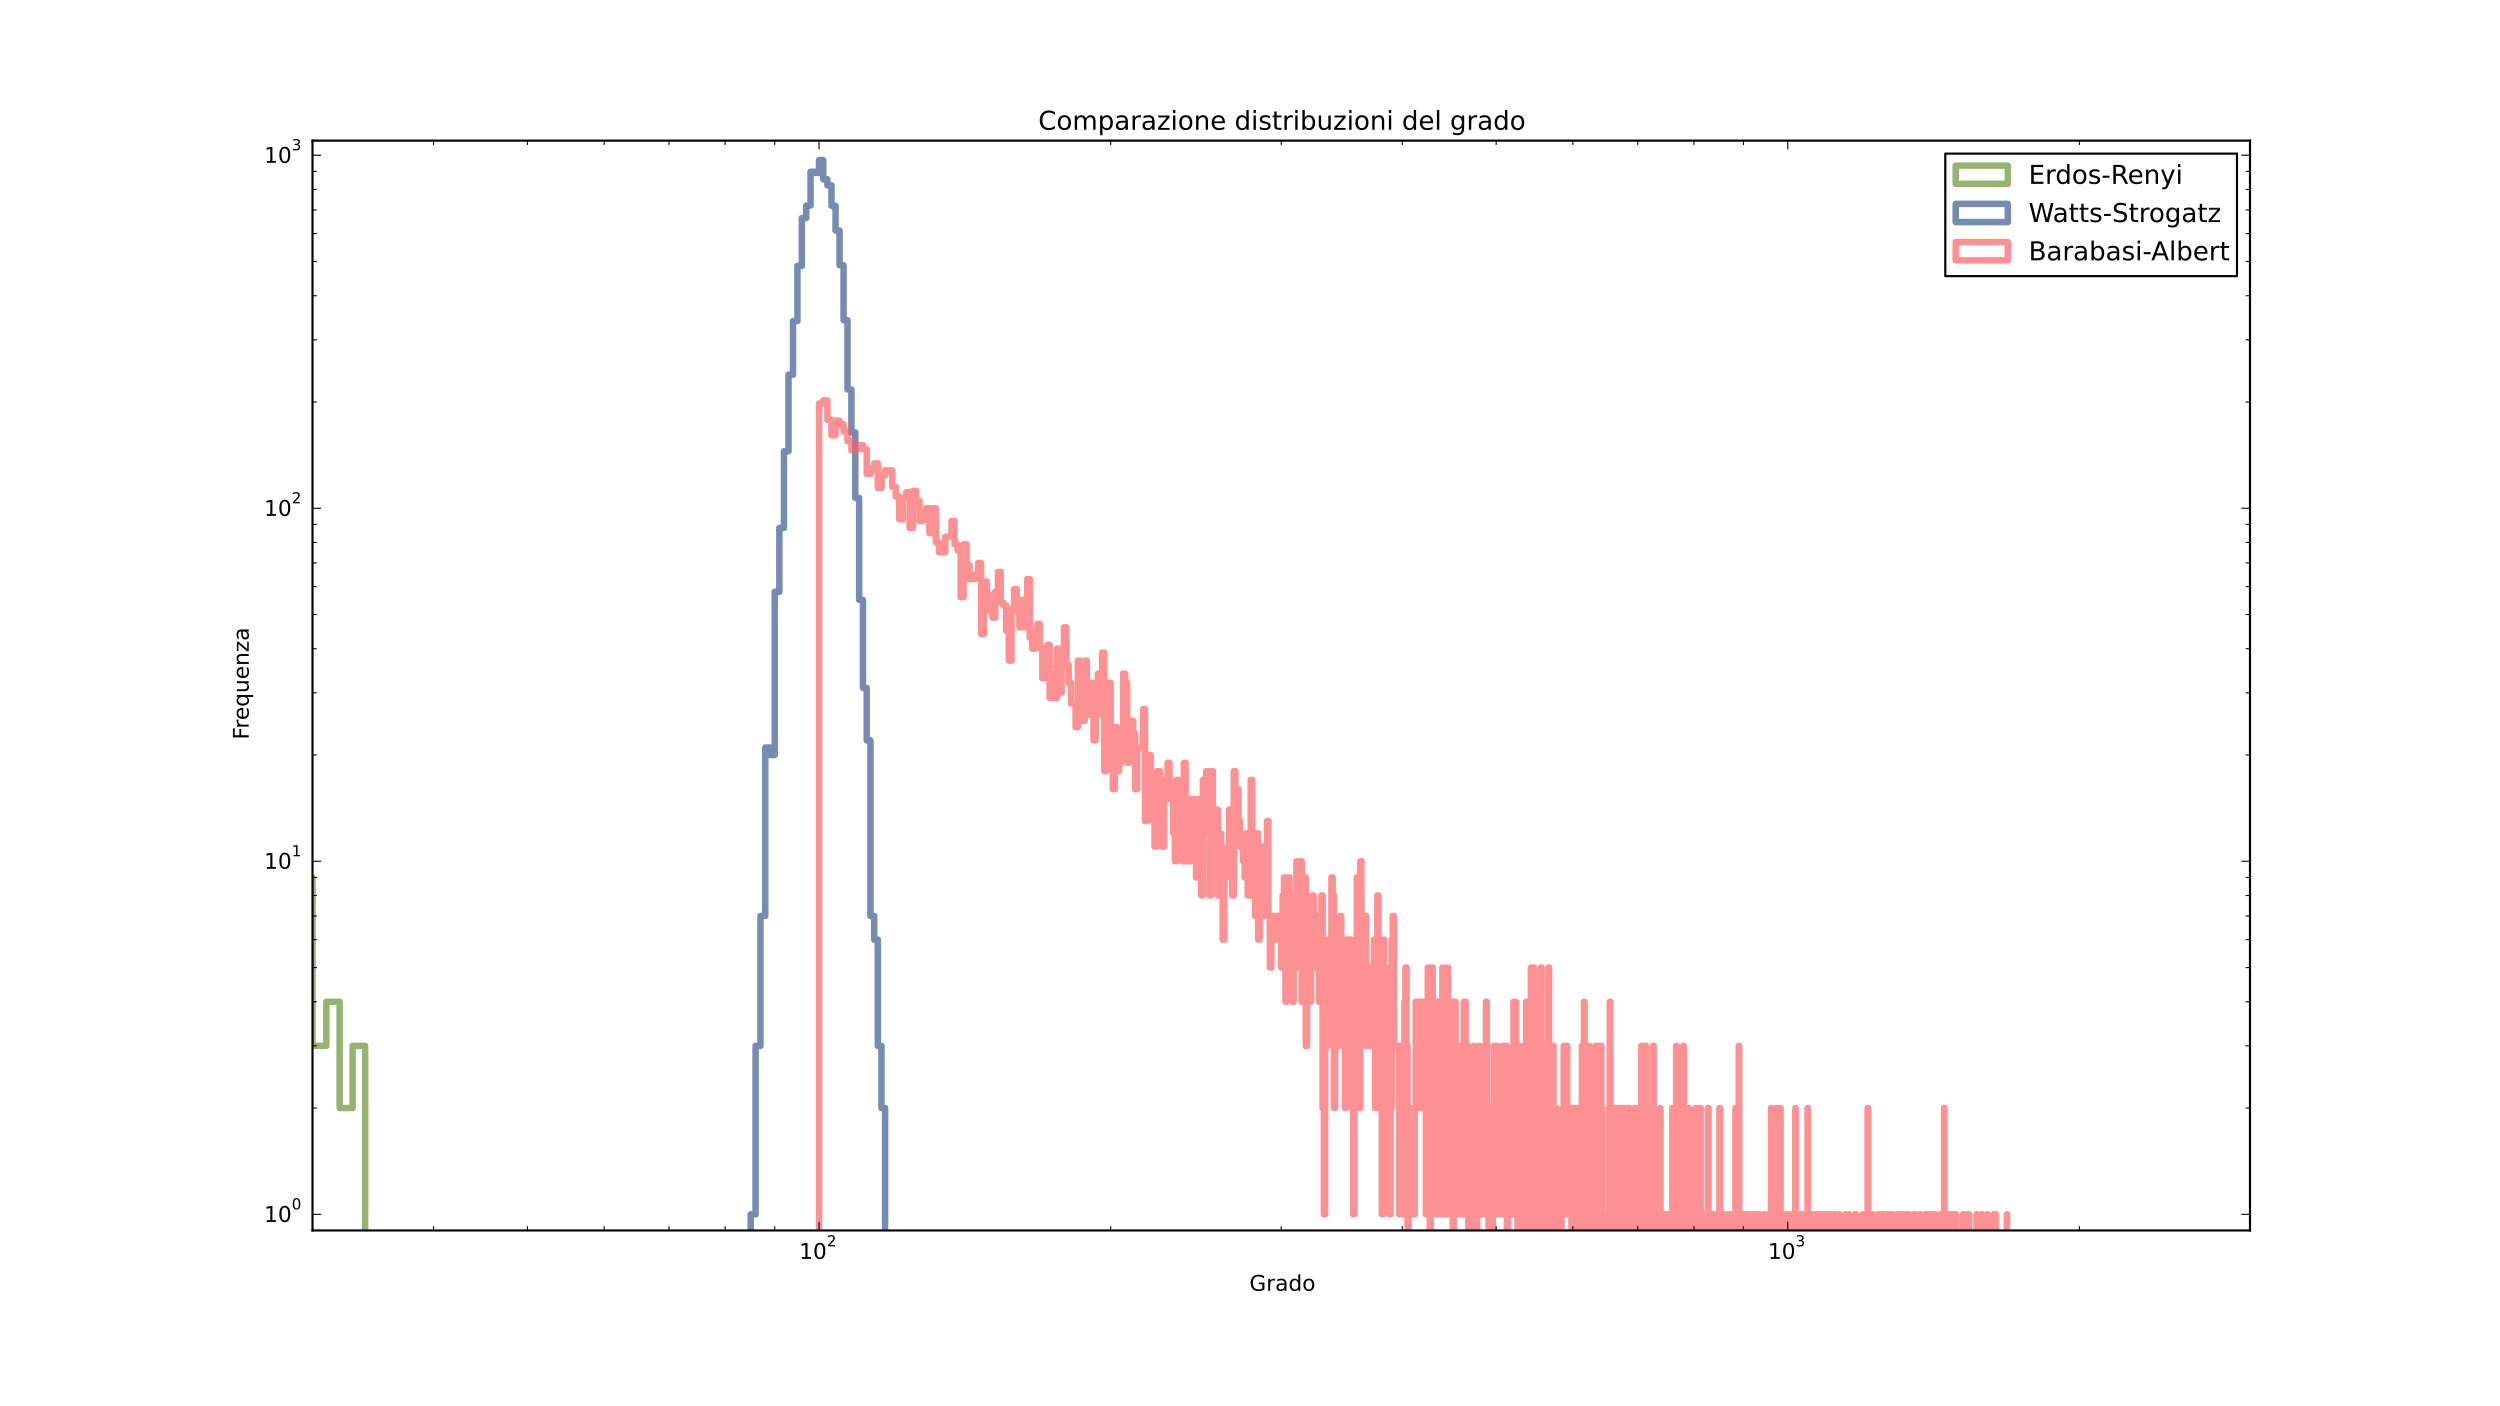 <?xml version="1.0" encoding="utf-8" standalone="no"?>
<!DOCTYPE svg PUBLIC "-//W3C//DTD SVG 1.1//EN"
  "http://www.w3.org/Graphics/SVG/1.1/DTD/svg11.dtd">
<!-- Created with matplotlib (http://matplotlib.org/) -->
<svg height="648pt" version="1.1" viewBox="0 0 1152 648" width="1152pt" xmlns="http://www.w3.org/2000/svg" xmlns:xlink="http://www.w3.org/1999/xlink">
 <defs>
  <style type="text/css">
*{stroke-linecap:butt;stroke-linejoin:round;}
  </style>
 </defs>
 <g id="figure_1">
  <g id="patch_1">
   <path d="
M0 648
L1152 648
L1152 0
L0 0
z
" style="fill:#ffffff;"/>
  </g>
  <g id="axes_1">
   <g id="patch_2">
    <path d="
M144 567
L1036.8 567
L1036.8 64.8
L144 64.8
z
" style="fill:#ffffff;"/>
   </g>
   <g id="patch_3">
    <path clip-path="url(#p380bbe8dbe)" d="
M-168.02 49524.5
M-1 321.662
L9.62 321.662
L9.62 284.605
L22.132 284.605
L22.132 250.861
L33.886 250.861
L33.886 259.406
L44.967 259.406
L44.967 235.635
L55.449 235.635
L55.449 231.437
L65.393 231.437
L65.393 241.651
L74.852 241.651
L74.852 230.091
L83.871 230.091
L83.871 254.532
L92.488 254.532
L92.488 270.297
L100.739 270.297
L100.739 270.297
L108.653 270.297
L108.653 290.621
L116.257 290.621
L116.257 338.038
L123.574 338.038
L123.574 363.677
L130.624 363.677
L130.624 347.912
L137.428 347.912
L137.428 404.326
L144 404.326
L144 481.941
L150.357 481.941
L150.357 461.617
L156.512 461.617
L156.512 510.587
L162.478 510.587
L162.478 481.941
L168.265 481.941
L168.265 649" style="fill:none;opacity:0.7;stroke:#699534;stroke-linejoin:miter;stroke-width:3;"/>
   </g>
   <g id="patch_4">
    <path clip-path="url(#p380bbe8dbe)" d="
M345.906 49524.5
M345.906 649
L345.906 559.556
L348.173 559.556
L348.173 481.941
L350.414 481.941
L350.414 422.081
L352.63 422.081
L352.63 344.465
L354.821 344.465
L354.821 347.912
L356.987 347.912
L356.987 272.692
L359.129 272.692
L359.129 243.239
L361.248 243.239
L361.248 207.957
L363.344 207.957
L363.344 172.652
L365.417 172.652
L365.417 147.958
L367.469 147.958
L367.469 122.51
L369.499 122.51
L369.499 100.462
L371.508 100.462
L371.508 94.742
L373.496 94.742
L373.496 79.134
L375.465 79.134
L375.465 79.687
L377.413 79.687
L377.413 73.758
L379.342 73.758
L379.342 82.601
L381.252 82.601
L381.252 85.382
L383.144 85.382
L383.144 94.84
L385.017 94.84
L385.017 106.224
L386.872 106.224
L386.872 122.22
L388.71 122.22
L388.71 147.542
L390.53 147.542
L390.53 179.474
L392.333 179.474
L392.333 199.258
L394.12 199.258
L394.12 229.428
L395.891 229.428
L395.891 276.444
L397.645 276.444
L397.645 316.95
L399.384 316.95
L399.384 341.179
L401.107 341.179
L401.107 422.081
L402.815 422.081
L402.815 432.971
L404.509 432.971
L404.509 481.941
L406.187 481.941
L406.187 510.587
L407.851 510.587
L407.851 649" style="fill:none;opacity:0.7;stroke:#3d5a92;stroke-linejoin:miter;stroke-width:3;"/>
   </g>
   <g id="patch_5">
    <path clip-path="url(#p380bbe8dbe)" d="
M377.413 649
L377.413 185.948
L379.342 185.948
L379.342 184.535
L381.252 184.535
L381.252 193.471
L383.144 193.471
L383.144 200.563
L385.017 200.563
L385.017 193.869
L386.872 193.869
L386.872 195.484
L388.71 195.484
L388.71 198.829
L390.53 198.829
L390.53 203.246
L392.333 203.246
L392.333 207.472
L394.12 207.472
L394.12 206.99
L395.891 206.99
L395.891 205.093
L397.645 205.093
L397.645 206.99
L399.384 206.99
L399.384 218.443
L401.107 218.443
L401.107 216.218
L402.815 216.218
L402.815 213.531
L404.509 213.531
L404.509 224.951
L406.187 224.951
L406.187 219.011
L407.851 219.011
L407.851 216.768
L411.137 216.768
L411.137 224.334
L412.76 224.334
L412.76 228.771
L414.368 228.771
L414.368 239.335
L415.964 239.335
L415.964 229.428
L417.547 229.428
L417.547 226.835
L419.117 226.835
L419.117 243.239
L420.674 243.239
L420.674 226.201
L422.218 226.201
L422.218 230.761
L423.751 230.761
L423.751 240.099
L425.272 240.099
L425.272 236.36
L426.78 236.36
L426.78 234.208
L428.277 234.208
L428.277 245.69
L429.763 245.69
L429.763 234.208
L431.237 234.208
L431.237 249.973
L432.7 249.973
L432.7 254.532
L435.594 254.532
L435.594 247.372
L438.445 247.372
L438.445 240.099
L439.855 240.099
L439.855 250.861
L441.255 250.861
L441.255 253.596
L442.645 253.596
L442.645 275.171
L444.024 275.171
L444.024 250.861
L445.395 250.861
L445.395 260.423
L446.755 260.423
L446.755 266.85
L449.448 266.85
L449.448 264.642
L450.78 264.642
L450.78 259.406
L452.104 259.406
L452.104 292.209
L453.418 292.209
L453.418 267.98
L454.723 267.98
L454.723 273.921
L456.02 273.921
L456.02 281.779
L457.308 281.779
L457.308 284.605
L458.588 284.605
L458.588 272.692
L459.859 272.692
L459.859 263.563
L461.122 263.563
L461.122 277.74
L462.377 277.74
L462.377 279.061
L463.624 279.061
L463.624 290.621
L464.863 290.621
L464.863 304.45
L466.094 304.45
L466.094 280.407
L467.317 280.407
L467.317 271.484
L468.532 271.484
L468.532 281.779
L469.74 281.779
L469.74 289.068
L470.941 289.068
L470.941 276.444
L472.134 276.444
L472.134 289.068
L473.319 289.068
L473.319 266.85
L474.498 266.85
L474.498 293.833
L475.669 293.833
L475.669 298.942
L476.834 298.942
L476.834 290.621
L477.991 290.621
L477.991 287.549
L479.142 287.549
L479.142 298.942
L480.285 298.942
L480.285 312.533
L482.553 312.533
L482.553 297.198
L483.677 297.198
L483.677 321.662
L484.794 321.662
L484.794 310.424
L485.905 310.424
L485.905 321.662
L487.01 321.662
L487.01 298.942
L488.108 298.942
L488.108 319.267
L489.201 319.267
L489.201 306.386
L490.287 306.386
L490.287 289.068
L491.367 289.068
L491.367 306.386
L492.441 306.386
L492.441 314.707
L493.509 314.707
L493.509 324.141
L495.628 324.141
L495.628 335.032
L496.679 335.032
L496.679 304.45
L497.724 304.45
L497.724 324.141
L498.763 324.141
L498.763 332.148
L499.797 332.148
L499.797 304.45
L500.826 304.45
L500.826 321.662
L501.849 321.662
L501.849 329.377
L502.866 329.377
L502.866 314.707
L503.879 314.707
L503.879 341.179
L504.886 341.179
L504.886 314.707
L505.888 314.707
L505.888 310.424
L506.885 310.424
L506.885 329.377
L507.876 329.377
L507.876 300.731
L508.863 300.731
L508.863 355.356
L509.844 355.356
L509.844 321.662
L510.821 321.662
L510.821 314.707
L511.793 314.707
L511.793 338.038
L512.76 338.038
L512.76 363.677
L513.722 363.677
L513.722 335.032
L514.679 335.032
L514.679 355.356
L515.632 355.356
L515.632 351.536
L516.58 351.536
L516.58 347.912
L517.523 347.912
L517.523 310.424
L518.462 310.424
L518.462 314.707
L519.397 314.707
L519.397 351.536
L520.326 351.536
L520.326 338.038
L521.252 338.038
L521.252 332.148
L522.173 332.148
L522.173 338.038
L523.089 338.038
L523.089 363.677
L524.002 363.677
L524.002 344.465
L526.713 344.465
L526.713 326.71
L527.609 326.71
L527.609 378.346
L528.5 378.346
L528.5 373.111
L529.387 373.111
L529.387 347.912
L530.271 347.912
L530.271 368.237
L531.15 368.237
L531.15 378.346
L532.025 378.346
L532.025 390.149
L532.896 390.149
L532.896 355.356
L534.627 355.356
L534.627 378.346
L535.487 378.346
L535.487 390.149
L536.343 390.149
L536.343 359.394
L537.195 359.394
L537.195 368.237
L538.044 368.237
L538.044 351.536
L538.888 351.536
L538.888 359.394
L539.729 359.394
L539.729 368.237
L540.567 368.237
L540.567 384.001
L541.401 384.001
L541.401 396.882
L542.231 396.882
L542.231 359.394
L543.881 359.394
L543.881 373.111
L544.701 373.111
L544.701 396.882
L545.517 396.882
L545.517 351.536
L546.33 351.536
L546.33 396.882
L547.139 396.882
L547.139 390.149
L547.945 390.149
L547.945 396.882
L548.748 396.882
L548.748 368.237
L549.548 368.237
L549.548 384.001
L550.344 384.001
L550.344 368.237
L551.137 368.237
L551.137 404.326
L551.927 404.326
L551.927 396.882
L552.713 396.882
L552.713 368.237
L553.496 368.237
L553.496 412.647
L554.276 412.647
L554.276 359.394
L555.053 359.394
L555.053 373.111
L555.827 373.111
L555.827 355.356
L556.598 355.356
L556.598 384.001
L557.366 384.001
L557.366 412.647
L558.131 412.647
L558.131 355.356
L558.893 355.356
L558.893 384.001
L559.651 384.001
L559.651 390.149
L560.407 390.149
L560.407 373.111
L561.16 373.111
L561.16 412.647
L561.91 412.647
L561.91 384.001
L562.657 384.001
L562.657 404.326
L563.401 404.326
L563.401 432.971
L564.143 432.971
L564.143 396.882
L564.881 396.882
L564.881 404.326
L565.617 404.326
L565.617 390.149
L566.35 390.149
L566.35 373.111
L567.08 373.111
L567.08 396.882
L567.808 396.882
L567.808 412.647
L568.532 412.647
L568.532 355.356
L569.254 355.356
L569.254 368.237
L569.974 368.237
L569.974 363.677
L570.691 363.677
L570.691 378.346
L571.405 378.346
L571.405 390.149
L572.825 390.149
L572.825 396.882
L573.531 396.882
L573.531 404.326
L574.235 404.326
L574.235 384.001
L574.936 384.001
L574.936 412.647
L576.331 412.647
L576.331 359.394
L577.024 359.394
L577.024 384.001
L577.716 384.001
L577.716 404.326
L578.404 404.326
L578.404 422.081
L579.091 422.081
L579.091 384.001
L579.774 384.001
L579.774 432.971
L580.456 432.971
L580.456 390.149
L581.812 390.149
L581.812 422.081
L582.486 422.081
L582.486 390.149
L583.158 390.149
L583.158 412.647
L583.828 412.647
L583.828 378.346
L584.495 378.346
L584.495 422.081
L585.16 422.081
L585.16 445.852
L585.823 445.852
L585.823 422.081
L586.483 422.081
L586.483 432.971
L587.142 432.971
L587.142 422.081
L588.452 422.081
L588.452 432.971
L589.103 432.971
L589.103 422.081
L589.753 422.081
L589.753 432.971
L590.4 432.971
L590.4 445.852
L591.045 445.852
L591.045 412.647
L591.688 412.647
L591.688 404.326
L592.329 404.326
L592.329 461.617
L592.968 461.617
L592.968 412.647
L593.605 412.647
L593.605 404.326
L594.239 404.326
L594.239 412.647
L595.502 412.647
L595.502 461.617
L596.131 461.617
L596.131 445.852
L597.381 445.852
L597.381 396.882
L598.004 396.882
L598.004 445.852
L598.624 445.852
L598.624 432.971
L599.242 432.971
L599.242 396.882
L599.859 396.882
L599.859 461.617
L600.473 461.617
L600.473 404.326
L601.697 404.326
L601.697 481.941
L602.305 481.941
L602.305 461.617
L602.912 461.617
L602.912 432.971
L603.517 432.971
L603.517 461.617
L604.12 461.617
L604.12 422.081
L604.721 422.081
L604.721 412.647
L605.32 412.647
L605.32 445.852
L605.918 445.852
L605.918 432.971
L606.513 432.971
L606.513 422.081
L607.699 422.081
L607.699 461.617
L608.289 461.617
L608.289 422.081
L608.878 422.081
L608.878 412.647
L609.464 412.647
L609.464 510.587
L610.049 510.587
L610.049 559.556
L610.632 559.556
L610.632 432.971
L611.213 432.971
L611.213 481.941
L611.793 481.941
L611.793 432.971
L612.947 432.971
L612.947 445.852
L613.521 445.852
L613.521 404.326
L614.094 404.326
L614.094 412.647
L614.665 412.647
L614.665 510.587
L615.235 510.587
L615.235 461.617
L615.802 461.617
L615.802 445.852
L616.368 445.852
L616.368 481.941
L616.933 481.941
L616.933 461.617
L617.496 461.617
L617.496 422.081
L618.057 422.081
L618.057 445.852
L618.616 445.852
L618.616 461.617
L619.73 461.617
L619.73 510.587
L620.285 510.587
L620.285 432.971
L620.838 432.971
L620.838 461.617
L621.39 461.617
L621.39 432.971
L622.488 432.971
L622.488 445.852
L623.035 445.852
L623.035 510.587
L623.58 510.587
L623.58 559.556
L624.124 559.556
L624.124 461.617
L624.666 461.617
L624.666 432.971
L625.207 432.971
L625.207 404.326
L625.747 404.326
L625.747 432.971
L626.284 432.971
L626.284 510.587
L626.821 510.587
L626.821 396.882
L627.355 396.882
L627.355 422.081
L627.889 422.081
L627.889 445.852
L628.421 445.852
L628.421 461.617
L628.951 461.617
L628.951 422.081
L629.48 422.081
L629.48 481.941
L630.008 481.941
L630.008 445.852
L630.534 445.852
L630.534 461.617
L631.058 461.617
L631.058 445.852
L631.582 445.852
L631.582 481.941
L633.143 481.941
L633.143 432.971
L633.661 432.971
L633.661 510.587
L634.692 510.587
L634.692 412.647
L635.205 412.647
L635.205 510.587
L635.718 510.587
L635.718 432.971
L636.228 432.971
L636.228 445.852
L636.738 445.852
L636.738 559.556
L637.246 559.556
L637.246 432.971
L637.753 432.971
L637.753 510.587
L638.259 510.587
L638.259 445.852
L638.763 445.852
L638.763 481.941
L639.266 481.941
L639.266 510.587
L640.268 510.587
L640.268 559.556
L640.767 559.556
L640.767 510.587
L641.264 510.587
L641.264 432.971
L641.761 432.971
L641.761 422.081
L642.256 422.081
L642.256 481.941
L644.713 481.941
L644.713 559.556
L645.201 559.556
L645.201 481.941
L646.173 481.941
L646.173 559.556
L646.657 559.556
L646.657 481.941
L647.14 481.941
L647.14 461.617
L647.621 461.617
L647.621 445.852
L648.102 445.852
L648.102 481.941
L648.581 481.941
L648.581 649
M649.059 649
L649.059 510.587
L650.012 510.587
L650.012 559.556
L650.486 559.556
L650.486 510.587
L650.96 510.587
L650.96 559.556
L651.903 559.556
L651.903 510.587
L652.373 510.587
L652.373 461.617
L653.31 461.617
L653.31 481.941
L653.776 481.941
L653.776 510.587
L654.242 510.587
L654.242 461.617
L655.169 461.617
L655.169 481.941
L655.632 481.941
L655.632 510.587
L656.093 510.587
L656.093 461.617
L656.553 461.617
L656.553 510.587
L657.011 510.587
L657.011 559.556
L657.469 559.556
L657.469 481.941
L657.926 481.941
L657.926 445.852
L658.382 445.852
L658.382 559.556
L658.836 559.556
L658.836 649
M659.29 649
L659.29 510.587
L659.742 510.587
L659.742 445.852
L660.193 445.852
L660.193 461.617
L660.644 461.617
L660.644 510.587
L661.093 510.587
L661.093 461.617
L661.541 461.617
L661.541 559.556
L661.988 559.556
L661.988 461.617
L662.435 461.617
L662.435 510.587
L662.88 510.587
L662.88 461.617
L663.324 461.617
L663.324 559.556
L664.65 559.556
L664.65 445.852
L665.09 445.852
L665.09 559.556
L665.53 559.556
L665.53 481.941
L665.968 481.941
L665.968 510.587
L666.405 510.587
L666.405 559.556
L666.841 559.556
L666.841 445.852
L667.276 445.852
L667.276 510.587
L667.71 510.587
L667.71 481.941
L668.144 481.941
L668.144 510.587
L668.576 510.587
L668.576 481.941
L669.007 481.941
L669.007 461.617
L669.437 461.617
L669.437 649
M669.867 649
L669.867 481.941
L670.295 481.941
L670.295 461.617
L670.723 461.617
L670.723 559.556
L671.149 559.556
L671.149 481.941
L671.575 481.941
L671.575 559.556
L672 559.556
L672 481.941
L672.423 481.941
L672.423 510.587
L673.689 510.587
L673.689 559.556
L674.528 559.556
L674.528 461.617
L675.364 461.617
L675.364 510.587
L675.781 510.587
L675.781 481.941
L676.611 481.941
L676.611 649
M677.025 649
L677.025 559.556
L677.438 559.556
L677.438 649
M677.85 649
L677.85 510.587
L678.261 510.587
L678.261 559.556
L678.671 559.556
L678.671 510.587
L679.081 510.587
L679.081 481.941
L679.489 481.941
L679.489 649
M679.897 649
L679.897 559.556
L680.304 559.556
L680.304 649
M680.71 649
L680.71 510.587
L681.115 510.587
L681.115 559.556
L681.519 559.556
L681.519 481.941
L681.923 481.941
L681.923 510.587
L682.727 510.587
L682.727 559.556
L683.128 559.556
L683.128 510.587
L683.528 510.587
L683.528 559.556
L684.326 559.556
L684.326 481.941
L684.724 481.941
L684.724 461.617
L685.121 461.617
L685.121 559.556
L685.517 559.556
L685.517 510.587
L685.912 510.587
L685.912 649
M686.306 649
L686.306 510.587
L686.7 510.587
L686.7 559.556
L687.093 559.556
L687.093 649
M687.876 649
L687.876 559.556
L688.267 559.556
L688.267 481.941
L688.656 481.941
L688.656 559.556
L689.433 559.556
L689.433 510.587
L689.821 510.587
L689.821 481.941
L690.207 481.941
L690.207 510.587
L690.593 510.587
L690.593 559.556
L690.978 559.556
L690.978 510.587
L692.511 510.587
L692.511 481.941
L692.892 481.941
L692.892 559.556
L693.652 559.556
L693.652 510.587
L694.031 510.587
L694.031 481.941
L694.409 481.941
L694.409 649
M694.787 649
L694.787 559.556
L695.164 559.556
L695.164 510.587
L696.29 510.587
L696.29 559.556
L697.409 559.556
L697.409 461.617
L697.781 461.617
L697.781 510.587
L698.152 510.587
L698.152 461.617
L698.523 461.617
L698.523 559.556
L698.892 559.556
L698.892 481.941
L699.261 481.941
L699.261 649
M699.629 649
L699.629 481.941
L699.997 481.941
L699.997 559.556
L701.095 559.556
L701.095 649
M701.46 649
L701.46 559.556
L701.824 559.556
L701.824 481.941
L702.187 481.941
L702.187 510.587
L702.912 510.587
L702.912 649
M703.274 649
L703.274 461.617
L703.634 461.617
L703.634 559.556
L704.354 559.556
L704.354 510.587
L705.428 510.587
L705.428 445.852
L705.784 445.852
L705.784 649
M706.14 649
L706.14 510.587
L706.496 510.587
L706.496 445.852
L706.851 445.852
L706.851 481.941
L707.205 481.941
L707.205 649
M708.263 649
L708.263 559.556
L708.966 559.556
L708.966 510.587
L709.316 510.587
L709.316 461.617
L709.665 461.617
L709.665 649
M710.014 649
L710.014 445.852
L710.363 445.852
L710.363 649
M710.711 649
L710.711 510.587
L711.058 510.587
L711.058 559.556
L711.404 559.556
L711.404 649
M711.75 649
L711.75 510.587
L712.095 510.587
L712.095 481.941
L712.784 481.941
L712.784 559.556
L713.127 559.556
L713.127 510.587
L713.47 510.587
L713.47 445.852
L713.813 445.852
L713.813 649
M714.154 649
L714.154 559.556
L714.495 559.556
L714.495 510.587
L715.175 510.587
L715.175 559.556
L715.515 559.556
L715.515 481.941
L715.853 481.941
L715.853 510.587
L716.529 510.587
L716.529 649
M716.866 649
L716.866 510.587
L717.202 510.587
L717.202 559.556
L718.207 559.556
L718.207 649
M718.541 649
L718.541 559.556
L719.208 559.556
L719.208 649
M719.54 649
L719.54 559.556
L720.203 559.556
L720.203 510.587
L720.533 510.587
L720.533 481.941
L721.193 481.941
L721.193 559.556
L721.521 559.556
L721.521 481.941
L722.177 481.941
L722.177 559.556
L722.505 559.556
L722.505 510.587
L722.831 510.587
L722.831 559.556
L723.157 559.556
L723.157 510.587
L723.808 510.587
L723.808 559.556
L724.132 559.556
L724.132 649
M724.456 649
L724.456 559.556
L725.103 559.556
L725.103 510.587
L725.425 510.587
L725.425 559.556
L725.747 559.556
L725.747 649
M726.068 649
L726.068 510.587
L726.709 510.587
L726.709 649
M727.666 649
L727.666 559.556
L727.984 559.556
L727.984 510.587
L728.302 510.587
L728.302 559.556
L728.935 559.556
L728.935 481.941
L729.251 481.941
L729.251 649
M729.567 649
L729.567 559.556
L729.882 559.556
L729.882 461.617
L730.196 461.617
L730.196 559.556
L730.51 559.556
L730.51 481.941
L730.824 481.941
L730.824 649
M731.449 649
L731.449 510.587
L731.761 510.587
L731.761 481.941
L732.383 481.941
L732.383 510.587
L732.694 510.587
L732.694 649
M733.004 649
L733.004 510.587
L733.622 510.587
L733.622 559.556
L733.931 559.556
L733.931 649
M734.239 649
L734.239 510.587
L734.546 510.587
L734.546 559.556
L734.853 559.556
L734.853 649
M735.16 649
L735.16 481.941
L735.466 481.941
L735.466 559.556
L735.771 559.556
L735.771 649
M736.076 649
L736.076 559.556
L736.381 559.556
L736.381 649
M736.685 649
L736.685 481.941
L736.989 481.941
L736.989 649
M737.594 649
L737.594 481.941
L737.897 481.941
L737.897 510.587
L738.198 510.587
L738.198 649
M738.5 649
L738.5 559.556
L739.401 559.556
L739.401 649
M739.7 649
L739.7 559.556
L740.893 559.556
L740.893 649
M741.19 649
L741.19 559.556
L741.487 559.556
L741.487 510.587
L741.783 510.587
L741.783 461.617
L742.079 461.617
L742.079 510.587
L742.964 510.587
L742.964 649
M743.257 649
L743.257 559.556
L744.429 559.556
L744.429 510.587
L745.012 510.587
L745.012 649
M745.303 649
L745.303 510.587
L745.593 510.587
L745.593 559.556
L745.883 559.556
L745.883 510.587
L746.173 510.587
L746.173 559.556
L746.462 559.556
L746.462 649
M746.751 649
L746.751 510.587
L747.901 510.587
L747.901 559.556
L748.188 559.556
L748.188 510.587
L748.474 510.587
L748.474 559.556
L749.33 559.556
L749.33 649
M749.614 649
L749.614 559.556
L749.898 559.556
L749.898 510.587
L750.182 510.587
L750.182 649
M750.465 649
L750.465 510.587
L750.748 510.587
L750.748 559.556
L751.031 559.556
L751.031 649
M751.875 649
L751.875 559.556
L752.436 559.556
L752.436 649
M752.716 649
L752.716 559.556
L752.996 559.556
L752.996 510.587
L753.275 510.587
L753.275 559.556
L753.554 559.556
L753.554 510.587
L753.832 510.587
L753.832 649
M754.11 649
L754.11 559.556
L754.388 559.556
L754.388 510.587
L754.665 510.587
L754.665 559.556
L754.942 559.556
L754.942 649
M755.218 649
L755.218 510.587
L755.494 510.587
L755.494 559.556
L755.77 559.556
L755.77 510.587
L756.045 510.587
L756.045 649
M756.319 649
L756.319 481.941
L756.594 481.941
L756.594 559.556
L756.868 559.556
L756.868 649
M757.688 649
L757.688 510.587
L757.96 510.587
L757.96 559.556
L758.232 559.556
L758.232 481.941
L758.504 481.941
L758.504 559.556
L758.775 559.556
L758.775 649
M759.317 649
L759.317 559.556
L759.587 559.556
L759.587 649
M759.857 649
L759.857 510.587
L760.126 510.587
L760.126 649
M760.664 649
L760.664 559.556
L760.932 559.556
L760.932 510.587
L761.2 510.587
L761.2 649
M761.735 649
L761.735 481.941
L762.002 481.941
L762.002 559.556
L762.269 559.556
L762.269 649
M762.535 649
L762.535 559.556
L763.066 559.556
L763.066 649
M763.86 649
L763.86 559.556
L764.124 559.556
L764.124 649
M764.651 649
L764.651 559.556
L764.913 559.556
L764.913 510.587
L765.176 510.587
L765.176 559.556
L765.438 559.556
L765.438 649
M765.7 649
L765.7 559.556
L766.222 559.556
L766.222 649
M766.483 649
L766.483 559.556
L766.744 559.556
L766.744 649
M767.263 649
L767.263 559.556
L768.299 559.556
L768.299 649
M768.557 649
L768.557 559.556
L768.814 559.556
L768.814 649
M770.353 649
L770.353 559.556
L770.608 559.556
L770.608 510.587
L770.863 510.587
L770.863 559.556
L771.118 559.556
L771.118 649
M771.372 649
L771.372 559.556
L771.626 559.556
L771.626 649
M771.88 649
L771.88 559.556
L772.386 559.556
L772.386 481.941
L772.638 481.941
L772.638 649
M772.891 649
L772.891 559.556
L773.143 559.556
L773.143 649
M773.394 649
L773.394 559.556
L773.645 559.556
L773.645 649
M773.896 649
L773.896 559.556
L774.147 559.556
L774.147 649
M774.647 649
L774.647 559.556
L774.897 559.556
L774.897 649
M775.146 649
L775.146 559.556
L775.644 559.556
L775.644 481.941
L775.892 481.941
L775.892 510.587
L776.141 510.587
L776.141 559.556
L776.636 559.556
L776.636 649
M777.13 649
L777.13 559.556
L777.376 559.556
L777.376 649
M777.622 649
L777.622 559.556
L778.114 559.556
L778.114 510.587
L778.359 510.587
L778.359 649
M779.093 649
L779.093 559.556
L779.337 559.556
L779.337 649
M780.067 649
L780.067 559.556
L780.31 559.556
L780.31 649
M781.278 649
L781.278 510.587
L781.519 510.587
L781.519 559.556
L782.241 559.556
L782.241 649
M782.721 649
L782.721 559.556
L783.439 559.556
L783.439 510.587
L783.677 510.587
L783.677 649
M783.916 649
L783.916 559.556
L784.392 559.556
L784.392 649
M784.866 649
L784.866 559.556
L785.103 559.556
L785.103 649
M786.988 649
L786.988 510.587
L787.222 510.587
L787.222 649
M788.156 649
L788.156 559.556
L788.389 559.556
L788.389 649
M789.318 649
L789.318 559.556
L789.549 559.556
L789.549 649
M790.011 649
L790.011 559.556
L790.242 559.556
L790.242 649
M790.472 649
L790.472 559.556
L790.703 559.556
L790.703 649
M792.306 649
L792.306 510.587
L792.534 510.587
L792.534 649
M793.896 649
L793.896 559.556
L794.348 559.556
L794.348 649
M795.921 649
L795.921 559.556
L796.145 559.556
L796.145 649
M796.592 649
L796.592 559.556
L796.814 559.556
L796.814 649
M797.26 649
L797.26 559.556
L797.482 559.556
L797.482 649
M797.704 649
L797.704 559.556
L797.925 559.556
L797.925 649
M798.368 649
L798.368 559.556
L798.81 559.556
L798.81 649
M799.69 649
L799.69 510.587
L799.909 510.587
L799.909 649
M800.129 649
L800.129 559.556
L800.347 559.556
L800.347 510.587
L800.566 510.587
L800.566 649
M800.785 649
L800.785 559.556
L801.003 559.556
L801.003 649
M801.221 649
L801.221 481.941
L801.438 481.941
L801.438 649
M802.09 649
L802.09 559.556
L802.523 559.556
L802.523 649
M803.171 649
L803.171 559.556
L803.387 559.556
L803.387 649
M803.602 649
L803.602 559.556
L803.817 559.556
L803.817 649
M804.247 649
L804.247 559.556
L804.461 559.556
L804.461 649
M804.675 649
L804.675 559.556
L805.316 559.556
L805.316 649
M806.167 649
L806.167 559.556
L806.379 559.556
L806.379 649
M808.069 649
L808.069 559.556
L808.279 559.556
L808.279 649
M809.117 649
L809.117 559.556
L809.326 559.556
L809.326 649
M810.576 649
L810.576 559.556
L810.783 559.556
L810.783 649
M812.846 649
L812.846 559.556
L813.051 559.556
L813.051 649
M814.683 649
L814.683 559.556
L814.887 559.556
L814.887 649
M816.101 649
L816.101 510.587
L816.302 510.587
L816.302 649
M818.507 649
L818.507 510.587
L818.905 510.587
L818.905 649
M820.094 649
L820.094 559.556
L820.292 559.556
L820.292 510.587
L820.489 510.587
L820.489 649
M821.473 649
L821.473 559.556
L821.669 559.556
L821.669 649
M823.425 649
L823.425 559.556
L823.619 559.556
L823.619 649
M824.587 649
L824.587 559.556
L824.78 559.556
L824.78 649
M826.317 649
L826.317 559.556
L826.508 559.556
L826.508 649
M827.081 649
L827.081 559.556
L827.272 559.556
L827.272 510.587
L827.462 510.587
L827.462 649
M827.842 649
L827.842 559.556
L828.032 559.556
L828.032 649
M828.222 649
L828.222 559.556
L828.411 559.556
L828.411 649
M828.789 649
L828.789 559.556
L829.167 559.556
L829.167 649
M829.732 649
L829.732 559.556
L830.107 559.556
L830.107 649
M831.044 649
L831.044 559.556
L831.23 559.556
L831.23 649
M831.603 649
L831.603 559.556
L831.789 559.556
L831.789 649
M831.975 649
L831.975 559.556
L832.161 559.556
L832.161 649
M832.902 649
L832.902 510.587
L833.087 510.587
L833.087 649
M833.825 649
L833.825 559.556
L834.193 559.556
L834.193 649
M835.11 649
L835.11 559.556
L835.292 559.556
L835.292 649
M835.475 649
L835.475 559.556
L835.658 559.556
L835.658 649
M837.111 649
L837.111 559.556
L837.292 559.556
L837.292 649
M838.014 649
L838.014 559.556
L838.194 559.556
L838.194 649
M838.374 649
L838.374 559.556
L838.554 559.556
L838.554 649
M839.986 649
L839.986 559.556
L840.342 559.556
L840.342 649
M841.053 649
L841.053 559.556
L841.23 559.556
L841.23 649
M841.761 649
L841.761 559.556
L841.938 559.556
L841.938 649
M842.467 649
L842.467 559.556
L842.643 559.556
L842.643 649
M843.871 649
L843.871 559.556
L844.045 559.556
L844.045 649
M845.611 649
L845.611 559.556
L845.784 559.556
L845.784 649
M847.507 649
L847.507 559.556
L847.679 559.556
L847.679 649
M850.402 649
L850.402 559.556
L850.571 559.556
L850.571 649
M851.75 649
L851.75 559.556
L852.085 559.556
L852.085 649
M854.748 649
L854.748 559.556
L854.913 559.556
L854.913 649
M855.078 649
L855.078 559.556
L855.243 559.556
L855.243 649
M858.188 649
L858.188 559.556
L858.512 559.556
L858.512 649
M859.482 649
L859.482 559.556
L859.805 559.556
L859.805 649
M859.966 649
L859.966 559.556
L860.127 559.556
L860.127 649
M860.608 649
L860.608 510.587
L860.768 510.587
L860.768 649
M862.523 649
L862.523 559.556
L862.84 559.556
L862.84 649
M865.204 649
L865.204 559.556
L865.36 559.556
L865.36 649
M866.608 649
L866.608 559.556
L866.763 559.556
L866.763 649
M867.229 649
L867.229 559.556
L867.384 559.556
L867.384 649
M867.538 649
L867.538 559.556
L867.693 559.556
L867.693 649
M867.848 649
L867.848 559.556
L868.002 559.556
L868.002 649
M869.693 649
L869.693 559.556
L869.846 559.556
L869.846 649
M870.151 649
L870.151 559.556
L870.304 559.556
L870.304 649
M870.456 649
L870.456 559.556
L870.608 559.556
L870.608 649
M871.823 649
L871.823 559.556
L872.125 559.556
L872.125 649
M874.379 649
L874.379 559.556
L874.528 559.556
L874.528 649
M874.975 649
L874.975 559.556
L875.124 559.556
L875.124 649
M876.459 649
L876.459 559.556
L876.606 559.556
L876.606 649
M878.224 649
L878.224 559.556
L878.37 559.556
L878.37 649
M878.809 649
L878.809 559.556
L878.955 559.556
L878.955 649
M879.392 649
L879.392 559.556
L879.537 559.556
L879.537 649
M881.563 649
L881.563 559.556
L881.707 559.556
L881.707 649
M881.994 649
L881.994 559.556
L882.138 559.556
L882.138 649
M882.711 649
L882.711 559.556
L882.854 559.556
L882.854 649
M884.845 649
L884.845 559.556
L884.987 559.556
L884.987 649
M887.236 649
L887.236 559.556
L887.376 559.556
L887.376 649
M888.212 649
L888.212 559.556
L888.351 559.556
L888.351 649
M888.49 649
L888.49 559.556
L888.629 559.556
L888.629 649
M888.767 649
L888.767 559.556
L888.906 559.556
L888.906 649
M890.012 649
L890.012 559.556
L890.149 559.556
L890.149 649
M890.974 649
L890.974 559.556
L891.111 559.556
L891.111 649
M891.658 649
L891.658 559.556
L891.931 559.556
L891.931 649
M894.237 649
L894.237 559.556
L894.371 559.556
L894.371 649
M895.044 649
L895.044 559.556
L895.178 559.556
L895.178 649
M895.312 649
L895.312 559.556
L895.446 559.556
L895.446 649
M895.848 649
L895.848 510.587
L895.981 510.587
L895.981 649
M897.446 649
L897.446 559.556
L897.578 559.556
L897.578 649
M898.767 649
L898.767 559.556
L898.899 559.556
L898.899 649
M899.556 649
L899.556 559.556
L899.818 559.556
L899.818 649
M900.472 649
L900.472 559.556
L900.602 559.556
L900.602 649
M901.253 649
L901.253 559.556
L901.383 559.556
L901.383 649
M904.477 649
L904.477 559.556
L904.605 559.556
L904.605 649
M904.86 649
L904.86 559.556
L904.988 559.556
L904.988 649
M905.116 649
L905.116 559.556
L905.243 559.556
L905.243 649
M907.018 649
L907.018 559.556
L907.144 559.556
L907.144 649
M907.27 649
L907.27 559.556
L907.396 559.556
L907.396 649
M910.768 649
L910.768 559.556
L910.892 559.556
L910.892 649
M912.861 649
L912.861 559.556
L912.984 559.556
L912.984 649
M913.473 649
L913.473 559.556
L913.595 559.556
L913.595 649
M915.779 649
L915.779 559.556
L915.899 559.556
L915.899 649
M918.653 649
L918.653 559.556
L918.771 559.556
L918.771 649
M919.483 649
L919.483 559.556
L919.601 559.556
L919.601 649
M924.737 649
L924.737 559.556
L924.852 559.556
L924.852 649
L924.852 649" style="fill:none;opacity:0.7;stroke:#fd6266;stroke-linejoin:miter;stroke-width:3;"/>
   </g>
   <g id="patch_6">
    <path d="
M144 64.8
L1036.8 64.8" style="fill:none;stroke:#000000;stroke-linecap:square;stroke-linejoin:miter;"/>
   </g>
   <g id="patch_7">
    <path d="
M1036.8 567
L1036.8 64.8" style="fill:none;stroke:#000000;stroke-linecap:square;stroke-linejoin:miter;"/>
   </g>
   <g id="patch_8">
    <path d="
M144 567
L1036.8 567" style="fill:none;stroke:#000000;stroke-linecap:square;stroke-linejoin:miter;"/>
   </g>
   <g id="patch_9">
    <path d="
M144 567
L144 64.8" style="fill:none;stroke:#000000;stroke-linecap:square;stroke-linejoin:miter;"/>
   </g>
   <g id="matplotlib.axis_1">
    <g id="xtick_1">
     <g id="line2d_1">
      <defs>
       <path d="
M0 0
L0 -4" id="m93b0483c22" style="stroke:#000000;stroke-width:0.5;"/>
      </defs>
      <g>
       <use style="stroke:#000000;stroke-width:0.5;" x="377.413" xlink:href="#m93b0483c22" y="567.0"/>
      </g>
     </g>
     <g id="line2d_2">
      <defs>
       <path d="
M0 0
L0 4" id="m741efc42ff" style="stroke:#000000;stroke-width:0.5;"/>
      </defs>
      <g>
       <use style="stroke:#000000;stroke-width:0.5;" x="377.413" xlink:href="#m741efc42ff" y="64.8"/>
      </g>
     </g>
     <g id="text_1">
      <!-- $\mathdefault{10^{2}}$ -->
      <defs>
       <path d="
M12.406 8.297
L28.516 8.297
L28.516 63.922
L10.984 60.406
L10.984 69.391
L28.422 72.906
L38.281 72.906
L38.281 8.297
L54.391 8.297
L54.391 0
L12.406 0
z
" id="DejaVuSans-31"/>
       <path d="
M31.781 66.406
Q24.172 66.406 20.328 58.906
Q16.5 51.422 16.5 36.375
Q16.5 21.391 20.328 13.891
Q24.172 6.391 31.781 6.391
Q39.453 6.391 43.281 13.891
Q47.125 21.391 47.125 36.375
Q47.125 51.422 43.281 58.906
Q39.453 66.406 31.781 66.406
M31.781 74.219
Q44.047 74.219 50.516 64.516
Q56.984 54.828 56.984 36.375
Q56.984 17.969 50.516 8.266
Q44.047 -1.422 31.781 -1.422
Q19.531 -1.422 13.062 8.266
Q6.594 17.969 6.594 36.375
Q6.594 54.828 13.062 64.516
Q19.531 74.219 31.781 74.219" id="DejaVuSans-30"/>
       <path d="
M19.188 8.297
L53.609 8.297
L53.609 0
L7.328 0
L7.328 8.297
Q12.938 14.109 22.625 23.891
Q32.328 33.688 34.812 36.531
Q39.547 41.844 41.422 45.531
Q43.312 49.219 43.312 52.781
Q43.312 58.594 39.234 62.25
Q35.156 65.922 28.609 65.922
Q23.969 65.922 18.812 64.312
Q13.672 62.703 7.812 59.422
L7.812 69.391
Q13.766 71.781 18.938 73
Q24.125 74.219 28.422 74.219
Q39.75 74.219 46.484 68.547
Q53.219 62.891 53.219 53.422
Q53.219 48.922 51.531 44.891
Q49.859 40.875 45.406 35.406
Q44.188 33.984 37.641 27.219
Q31.109 20.453 19.188 8.297" id="DejaVuSans-32"/>
      </defs>
      <g transform="translate(368.263 580.12)scale(0.1 -0.1)">
       <use transform="translate(0.0 0.234)" xlink:href="#DejaVuSans-31"/>
       <use transform="translate(63.623 0.234)" xlink:href="#DejaVuSans-30"/>
       <use transform="translate(127.246 58.047)scale(0.7)" xlink:href="#DejaVuSans-32"/>
      </g>
     </g>
    </g>
    <g id="xtick_2">
     <g id="line2d_3">
      <g>
       <use style="stroke:#000000;stroke-width:0.5;" x="823.813" xlink:href="#m93b0483c22" y="567.0"/>
      </g>
     </g>
     <g id="line2d_4">
      <g>
       <use style="stroke:#000000;stroke-width:0.5;" x="823.813" xlink:href="#m741efc42ff" y="64.8"/>
      </g>
     </g>
     <g id="text_2">
      <!-- $\mathdefault{10^{3}}$ -->
      <defs>
       <path d="
M40.578 39.312
Q47.656 37.797 51.625 33
Q55.609 28.219 55.609 21.188
Q55.609 10.406 48.188 4.484
Q40.766 -1.422 27.094 -1.422
Q22.516 -1.422 17.656 -0.516
Q12.797 0.391 7.625 2.203
L7.625 11.719
Q11.719 9.328 16.594 8.109
Q21.484 6.891 26.812 6.891
Q36.078 6.891 40.938 10.547
Q45.797 14.203 45.797 21.188
Q45.797 27.641 41.281 31.266
Q36.766 34.906 28.719 34.906
L20.219 34.906
L20.219 43.016
L29.109 43.016
Q36.375 43.016 40.234 45.922
Q44.094 48.828 44.094 54.297
Q44.094 59.906 40.109 62.906
Q36.141 65.922 28.719 65.922
Q24.656 65.922 20.016 65.031
Q15.375 64.156 9.812 62.312
L9.812 71.094
Q15.438 72.656 20.344 73.438
Q25.25 74.219 29.594 74.219
Q40.828 74.219 47.359 69.109
Q53.906 64.016 53.906 55.328
Q53.906 49.266 50.438 45.094
Q46.969 40.922 40.578 39.312" id="DejaVuSans-33"/>
      </defs>
      <g transform="translate(814.663 580.12)scale(0.1 -0.1)">
       <use transform="translate(0.0 0.234)" xlink:href="#DejaVuSans-31"/>
       <use transform="translate(63.623 0.234)" xlink:href="#DejaVuSans-30"/>
       <use transform="translate(127.246 58.047)scale(0.7)" xlink:href="#DejaVuSans-33"/>
      </g>
     </g>
    </g>
    <g id="xtick_3">
     <g id="line2d_5">
      <defs>
       <path d="
M0 0
L0 -2" id="m177f7580d0" style="stroke:#000000;stroke-width:0.5;"/>
      </defs>
      <g>
       <use style="stroke:#000000;stroke-width:0.5;" x="144.0" xlink:href="#m177f7580d0" y="567.0"/>
      </g>
     </g>
     <g id="line2d_6">
      <defs>
       <path d="
M0 0
L0 2" id="m5284c7e2a0" style="stroke:#000000;stroke-width:0.5;"/>
      </defs>
      <g>
       <use style="stroke:#000000;stroke-width:0.5;" x="144.0" xlink:href="#m5284c7e2a0" y="64.8"/>
      </g>
     </g>
    </g>
    <g id="xtick_4">
     <g id="line2d_7">
      <g>
       <use style="stroke:#000000;stroke-width:0.5;" x="199.773" xlink:href="#m177f7580d0" y="567.0"/>
      </g>
     </g>
     <g id="line2d_8">
      <g>
       <use style="stroke:#000000;stroke-width:0.5;" x="199.773" xlink:href="#m5284c7e2a0" y="64.8"/>
      </g>
     </g>
    </g>
    <g id="xtick_5">
     <g id="line2d_9">
      <g>
       <use style="stroke:#000000;stroke-width:0.5;" x="243.033" xlink:href="#m177f7580d0" y="567.0"/>
      </g>
     </g>
     <g id="line2d_10">
      <g>
       <use style="stroke:#000000;stroke-width:0.5;" x="243.033" xlink:href="#m5284c7e2a0" y="64.8"/>
      </g>
     </g>
    </g>
    <g id="xtick_6">
     <g id="line2d_11">
      <g>
       <use style="stroke:#000000;stroke-width:0.5;" x="278.38" xlink:href="#m177f7580d0" y="567.0"/>
      </g>
     </g>
     <g id="line2d_12">
      <g>
       <use style="stroke:#000000;stroke-width:0.5;" x="278.38" xlink:href="#m5284c7e2a0" y="64.8"/>
      </g>
     </g>
    </g>
    <g id="xtick_7">
     <g id="line2d_13">
      <g>
       <use style="stroke:#000000;stroke-width:0.5;" x="308.265" xlink:href="#m177f7580d0" y="567.0"/>
      </g>
     </g>
     <g id="line2d_14">
      <g>
       <use style="stroke:#000000;stroke-width:0.5;" x="308.265" xlink:href="#m5284c7e2a0" y="64.8"/>
      </g>
     </g>
    </g>
    <g id="xtick_8">
     <g id="line2d_15">
      <g>
       <use style="stroke:#000000;stroke-width:0.5;" x="334.152" xlink:href="#m177f7580d0" y="567.0"/>
      </g>
     </g>
     <g id="line2d_16">
      <g>
       <use style="stroke:#000000;stroke-width:0.5;" x="334.152" xlink:href="#m5284c7e2a0" y="64.8"/>
      </g>
     </g>
    </g>
    <g id="xtick_9">
     <g id="line2d_17">
      <g>
       <use style="stroke:#000000;stroke-width:0.5;" x="356.987" xlink:href="#m177f7580d0" y="567.0"/>
      </g>
     </g>
     <g id="line2d_18">
      <g>
       <use style="stroke:#000000;stroke-width:0.5;" x="356.987" xlink:href="#m5284c7e2a0" y="64.8"/>
      </g>
     </g>
    </g>
    <g id="xtick_10">
     <g id="line2d_19">
      <g>
       <use style="stroke:#000000;stroke-width:0.5;" x="511.793" xlink:href="#m177f7580d0" y="567.0"/>
      </g>
     </g>
     <g id="line2d_20">
      <g>
       <use style="stroke:#000000;stroke-width:0.5;" x="511.793" xlink:href="#m5284c7e2a0" y="64.8"/>
      </g>
     </g>
    </g>
    <g id="xtick_11">
     <g id="line2d_21">
      <g>
       <use style="stroke:#000000;stroke-width:0.5;" x="590.4" xlink:href="#m177f7580d0" y="567.0"/>
      </g>
     </g>
     <g id="line2d_22">
      <g>
       <use style="stroke:#000000;stroke-width:0.5;" x="590.4" xlink:href="#m5284c7e2a0" y="64.8"/>
      </g>
     </g>
    </g>
    <g id="xtick_12">
     <g id="line2d_23">
      <g>
       <use style="stroke:#000000;stroke-width:0.5;" x="646.173" xlink:href="#m177f7580d0" y="567.0"/>
      </g>
     </g>
     <g id="line2d_24">
      <g>
       <use style="stroke:#000000;stroke-width:0.5;" x="646.173" xlink:href="#m5284c7e2a0" y="64.8"/>
      </g>
     </g>
    </g>
    <g id="xtick_13">
     <g id="line2d_25">
      <g>
       <use style="stroke:#000000;stroke-width:0.5;" x="689.433" xlink:href="#m177f7580d0" y="567.0"/>
      </g>
     </g>
     <g id="line2d_26">
      <g>
       <use style="stroke:#000000;stroke-width:0.5;" x="689.433" xlink:href="#m5284c7e2a0" y="64.8"/>
      </g>
     </g>
    </g>
    <g id="xtick_14">
     <g id="line2d_27">
      <g>
       <use style="stroke:#000000;stroke-width:0.5;" x="724.78" xlink:href="#m177f7580d0" y="567.0"/>
      </g>
     </g>
     <g id="line2d_28">
      <g>
       <use style="stroke:#000000;stroke-width:0.5;" x="724.78" xlink:href="#m5284c7e2a0" y="64.8"/>
      </g>
     </g>
    </g>
    <g id="xtick_15">
     <g id="line2d_29">
      <g>
       <use style="stroke:#000000;stroke-width:0.5;" x="754.665" xlink:href="#m177f7580d0" y="567.0"/>
      </g>
     </g>
     <g id="line2d_30">
      <g>
       <use style="stroke:#000000;stroke-width:0.5;" x="754.665" xlink:href="#m5284c7e2a0" y="64.8"/>
      </g>
     </g>
    </g>
    <g id="xtick_16">
     <g id="line2d_31">
      <g>
       <use style="stroke:#000000;stroke-width:0.5;" x="780.552" xlink:href="#m177f7580d0" y="567.0"/>
      </g>
     </g>
     <g id="line2d_32">
      <g>
       <use style="stroke:#000000;stroke-width:0.5;" x="780.552" xlink:href="#m5284c7e2a0" y="64.8"/>
      </g>
     </g>
    </g>
    <g id="xtick_17">
     <g id="line2d_33">
      <g>
       <use style="stroke:#000000;stroke-width:0.5;" x="803.387" xlink:href="#m177f7580d0" y="567.0"/>
      </g>
     </g>
     <g id="line2d_34">
      <g>
       <use style="stroke:#000000;stroke-width:0.5;" x="803.387" xlink:href="#m5284c7e2a0" y="64.8"/>
      </g>
     </g>
    </g>
    <g id="xtick_18">
     <g id="line2d_35">
      <g>
       <use style="stroke:#000000;stroke-width:0.5;" x="958.193" xlink:href="#m177f7580d0" y="567.0"/>
      </g>
     </g>
     <g id="line2d_36">
      <g>
       <use style="stroke:#000000;stroke-width:0.5;" x="958.193" xlink:href="#m5284c7e2a0" y="64.8"/>
      </g>
     </g>
    </g>
    <g id="xtick_19">
     <g id="line2d_37">
      <g>
       <use style="stroke:#000000;stroke-width:0.5;" x="1036.8" xlink:href="#m177f7580d0" y="567.0"/>
      </g>
     </g>
     <g id="line2d_38">
      <g>
       <use style="stroke:#000000;stroke-width:0.5;" x="1036.8" xlink:href="#m5284c7e2a0" y="64.8"/>
      </g>
     </g>
    </g>
    <g id="text_3">
     <!-- Grado -->
     <defs>
      <path d="
M30.609 48.391
Q23.391 48.391 19.188 42.75
Q14.984 37.109 14.984 27.297
Q14.984 17.484 19.156 11.844
Q23.344 6.203 30.609 6.203
Q37.797 6.203 41.984 11.859
Q46.188 17.531 46.188 27.297
Q46.188 37.016 41.984 42.703
Q37.797 48.391 30.609 48.391
M30.609 56
Q42.328 56 49.016 48.375
Q55.719 40.766 55.719 27.297
Q55.719 13.875 49.016 6.219
Q42.328 -1.422 30.609 -1.422
Q18.844 -1.422 12.172 6.219
Q5.516 13.875 5.516 27.297
Q5.516 40.766 12.172 48.375
Q18.844 56 30.609 56" id="DejaVuSans-6f"/>
      <path d="
M45.406 46.391
L45.406 75.984
L54.391 75.984
L54.391 0
L45.406 0
L45.406 8.203
Q42.578 3.328 38.25 0.953
Q33.938 -1.422 27.875 -1.422
Q17.969 -1.422 11.734 6.484
Q5.516 14.406 5.516 27.297
Q5.516 40.188 11.734 48.094
Q17.969 56 27.875 56
Q33.938 56 38.25 53.625
Q42.578 51.266 45.406 46.391
M14.797 27.297
Q14.797 17.391 18.875 11.75
Q22.953 6.109 30.078 6.109
Q37.203 6.109 41.297 11.75
Q45.406 17.391 45.406 27.297
Q45.406 37.203 41.297 42.844
Q37.203 48.484 30.078 48.484
Q22.953 48.484 18.875 42.844
Q14.797 37.203 14.797 27.297" id="DejaVuSans-64"/>
      <path d="
M59.516 10.406
L59.516 29.984
L43.406 29.984
L43.406 38.094
L69.281 38.094
L69.281 6.781
Q63.578 2.734 56.688 0.656
Q49.812 -1.422 42 -1.422
Q24.906 -1.422 15.25 8.562
Q5.609 18.562 5.609 36.375
Q5.609 54.25 15.25 64.234
Q24.906 74.219 42 74.219
Q49.125 74.219 55.547 72.453
Q61.969 70.703 67.391 67.281
L67.391 56.781
Q61.922 61.422 55.766 63.766
Q49.609 66.109 42.828 66.109
Q29.438 66.109 22.719 58.641
Q16.016 51.172 16.016 36.375
Q16.016 21.625 22.719 14.156
Q29.438 6.688 42.828 6.688
Q48.047 6.688 52.141 7.594
Q56.25 8.5 59.516 10.406" id="DejaVuSans-47"/>
      <path d="
M34.281 27.484
Q23.391 27.484 19.188 25
Q14.984 22.516 14.984 16.5
Q14.984 11.719 18.141 8.906
Q21.297 6.109 26.703 6.109
Q34.188 6.109 38.703 11.406
Q43.219 16.703 43.219 25.484
L43.219 27.484
z

M52.203 31.203
L52.203 0
L43.219 0
L43.219 8.297
Q40.141 3.328 35.547 0.953
Q30.953 -1.422 24.312 -1.422
Q15.922 -1.422 10.953 3.297
Q6 8.016 6 15.922
Q6 25.141 12.172 29.828
Q18.359 34.516 30.609 34.516
L43.219 34.516
L43.219 35.406
Q43.219 41.609 39.141 45
Q35.062 48.391 27.688 48.391
Q23 48.391 18.547 47.266
Q14.109 46.141 10.016 43.891
L10.016 52.203
Q14.938 54.109 19.578 55.047
Q24.219 56 28.609 56
Q40.484 56 46.344 49.844
Q52.203 43.703 52.203 31.203" id="DejaVuSans-61"/>
      <path d="
M41.109 46.297
Q39.594 47.172 37.812 47.578
Q36.031 48 33.891 48
Q26.266 48 22.188 43.047
Q18.109 38.094 18.109 28.812
L18.109 0
L9.078 0
L9.078 54.688
L18.109 54.688
L18.109 46.188
Q20.953 51.172 25.484 53.578
Q30.031 56 36.531 56
Q37.453 56 38.578 55.875
Q39.703 55.766 41.062 55.516
z
" id="DejaVuSans-72"/>
     </defs>
     <g transform="translate(575.727 594.798)scale(0.1 -0.1)">
      <use xlink:href="#DejaVuSans-47"/>
      <use x="77.49" xlink:href="#DejaVuSans-72"/>
      <use x="118.604" xlink:href="#DejaVuSans-61"/>
      <use x="179.883" xlink:href="#DejaVuSans-64"/>
      <use x="243.359" xlink:href="#DejaVuSans-6f"/>
     </g>
    </g>
   </g>
   <g id="matplotlib.axis_2">
    <g id="ytick_1">
     <g id="line2d_39">
      <defs>
       <path d="
M0 0
L4 0" id="m728421d6d4" style="stroke:#000000;stroke-width:0.5;"/>
      </defs>
      <g>
       <use style="stroke:#000000;stroke-width:0.5;" x="144.0" xlink:href="#m728421d6d4" y="559.556"/>
      </g>
     </g>
     <g id="line2d_40">
      <defs>
       <path d="
M0 0
L-4 0" id="mcb0005524f" style="stroke:#000000;stroke-width:0.5;"/>
      </defs>
      <g>
       <use style="stroke:#000000;stroke-width:0.5;" x="1036.8" xlink:href="#mcb0005524f" y="559.556"/>
      </g>
     </g>
     <g id="text_4">
      <!-- $\mathdefault{10^{0}}$ -->
      <g transform="translate(121.7 563.077)scale(0.1 -0.1)">
       <use transform="translate(0.0 0.234)" xlink:href="#DejaVuSans-31"/>
       <use transform="translate(63.623 0.234)" xlink:href="#DejaVuSans-30"/>
       <use transform="translate(127.246 58.047)scale(0.7)" xlink:href="#DejaVuSans-30"/>
      </g>
     </g>
    </g>
    <g id="ytick_2">
     <g id="line2d_41">
      <g>
       <use style="stroke:#000000;stroke-width:0.5;" x="144.0" xlink:href="#m728421d6d4" y="396.882"/>
      </g>
     </g>
     <g id="line2d_42">
      <g>
       <use style="stroke:#000000;stroke-width:0.5;" x="1036.8" xlink:href="#mcb0005524f" y="396.882"/>
      </g>
     </g>
     <g id="text_5">
      <!-- $\mathdefault{10^{1}}$ -->
      <g transform="translate(121.7 400.352)scale(0.1 -0.1)">
       <use transform="translate(0.0 0.153)" xlink:href="#DejaVuSans-31"/>
       <use transform="translate(63.623 0.153)" xlink:href="#DejaVuSans-30"/>
       <use transform="translate(127.246 57.966)scale(0.7)" xlink:href="#DejaVuSans-31"/>
      </g>
     </g>
    </g>
    <g id="ytick_3">
     <g id="line2d_43">
      <g>
       <use style="stroke:#000000;stroke-width:0.5;" x="144.0" xlink:href="#m728421d6d4" y="234.208"/>
      </g>
     </g>
     <g id="line2d_44">
      <g>
       <use style="stroke:#000000;stroke-width:0.5;" x="1036.8" xlink:href="#mcb0005524f" y="234.208"/>
      </g>
     </g>
     <g id="text_6">
      <!-- $\mathdefault{10^{2}}$ -->
      <g transform="translate(121.7 237.728)scale(0.1 -0.1)">
       <use transform="translate(0.0 0.234)" xlink:href="#DejaVuSans-31"/>
       <use transform="translate(63.623 0.234)" xlink:href="#DejaVuSans-30"/>
       <use transform="translate(127.246 58.047)scale(0.7)" xlink:href="#DejaVuSans-32"/>
      </g>
     </g>
    </g>
    <g id="ytick_4">
     <g id="line2d_45">
      <g>
       <use style="stroke:#000000;stroke-width:0.5;" x="144.0" xlink:href="#m728421d6d4" y="71.534"/>
      </g>
     </g>
     <g id="line2d_46">
      <g>
       <use style="stroke:#000000;stroke-width:0.5;" x="1036.8" xlink:href="#mcb0005524f" y="71.534"/>
      </g>
     </g>
     <g id="text_7">
      <!-- $\mathdefault{10^{3}}$ -->
      <g transform="translate(121.7 75.054)scale(0.1 -0.1)">
       <use transform="translate(0.0 0.234)" xlink:href="#DejaVuSans-31"/>
       <use transform="translate(63.623 0.234)" xlink:href="#DejaVuSans-30"/>
       <use transform="translate(127.246 58.047)scale(0.7)" xlink:href="#DejaVuSans-33"/>
      </g>
     </g>
    </g>
    <g id="ytick_5">
     <g id="line2d_47">
      <defs>
       <path d="
M0 0
L2 0" id="mf0c55a9a47" style="stroke:#000000;stroke-width:0.5;"/>
      </defs>
      <g>
       <use style="stroke:#000000;stroke-width:0.5;" x="144.0" xlink:href="#mf0c55a9a47" y="567.0"/>
      </g>
     </g>
     <g id="line2d_48">
      <defs>
       <path d="
M0 0
L-2 0" id="ma4f294b3af" style="stroke:#000000;stroke-width:0.5;"/>
      </defs>
      <g>
       <use style="stroke:#000000;stroke-width:0.5;" x="1036.8" xlink:href="#ma4f294b3af" y="567.0"/>
      </g>
     </g>
    </g>
    <g id="ytick_6">
     <g id="line2d_49">
      <g>
       <use style="stroke:#000000;stroke-width:0.5;" x="144.0" xlink:href="#mf0c55a9a47" y="510.587"/>
      </g>
     </g>
     <g id="line2d_50">
      <g>
       <use style="stroke:#000000;stroke-width:0.5;" x="1036.8" xlink:href="#ma4f294b3af" y="510.587"/>
      </g>
     </g>
    </g>
    <g id="ytick_7">
     <g id="line2d_51">
      <g>
       <use style="stroke:#000000;stroke-width:0.5;" x="144.0" xlink:href="#mf0c55a9a47" y="481.941"/>
      </g>
     </g>
     <g id="line2d_52">
      <g>
       <use style="stroke:#000000;stroke-width:0.5;" x="1036.8" xlink:href="#ma4f294b3af" y="481.941"/>
      </g>
     </g>
    </g>
    <g id="ytick_8">
     <g id="line2d_53">
      <g>
       <use style="stroke:#000000;stroke-width:0.5;" x="144.0" xlink:href="#mf0c55a9a47" y="461.617"/>
      </g>
     </g>
     <g id="line2d_54">
      <g>
       <use style="stroke:#000000;stroke-width:0.5;" x="1036.8" xlink:href="#ma4f294b3af" y="461.617"/>
      </g>
     </g>
    </g>
    <g id="ytick_9">
     <g id="line2d_55">
      <g>
       <use style="stroke:#000000;stroke-width:0.5;" x="144.0" xlink:href="#mf0c55a9a47" y="445.852"/>
      </g>
     </g>
     <g id="line2d_56">
      <g>
       <use style="stroke:#000000;stroke-width:0.5;" x="1036.8" xlink:href="#ma4f294b3af" y="445.852"/>
      </g>
     </g>
    </g>
    <g id="ytick_10">
     <g id="line2d_57">
      <g>
       <use style="stroke:#000000;stroke-width:0.5;" x="144.0" xlink:href="#mf0c55a9a47" y="432.971"/>
      </g>
     </g>
     <g id="line2d_58">
      <g>
       <use style="stroke:#000000;stroke-width:0.5;" x="1036.8" xlink:href="#ma4f294b3af" y="432.971"/>
      </g>
     </g>
    </g>
    <g id="ytick_11">
     <g id="line2d_59">
      <g>
       <use style="stroke:#000000;stroke-width:0.5;" x="144.0" xlink:href="#mf0c55a9a47" y="422.081"/>
      </g>
     </g>
     <g id="line2d_60">
      <g>
       <use style="stroke:#000000;stroke-width:0.5;" x="1036.8" xlink:href="#ma4f294b3af" y="422.081"/>
      </g>
     </g>
    </g>
    <g id="ytick_12">
     <g id="line2d_61">
      <g>
       <use style="stroke:#000000;stroke-width:0.5;" x="144.0" xlink:href="#mf0c55a9a47" y="412.647"/>
      </g>
     </g>
     <g id="line2d_62">
      <g>
       <use style="stroke:#000000;stroke-width:0.5;" x="1036.8" xlink:href="#ma4f294b3af" y="412.647"/>
      </g>
     </g>
    </g>
    <g id="ytick_13">
     <g id="line2d_63">
      <g>
       <use style="stroke:#000000;stroke-width:0.5;" x="144.0" xlink:href="#mf0c55a9a47" y="404.326"/>
      </g>
     </g>
     <g id="line2d_64">
      <g>
       <use style="stroke:#000000;stroke-width:0.5;" x="1036.8" xlink:href="#ma4f294b3af" y="404.326"/>
      </g>
     </g>
    </g>
    <g id="ytick_14">
     <g id="line2d_65">
      <g>
       <use style="stroke:#000000;stroke-width:0.5;" x="144.0" xlink:href="#mf0c55a9a47" y="347.912"/>
      </g>
     </g>
     <g id="line2d_66">
      <g>
       <use style="stroke:#000000;stroke-width:0.5;" x="1036.8" xlink:href="#ma4f294b3af" y="347.912"/>
      </g>
     </g>
    </g>
    <g id="ytick_15">
     <g id="line2d_67">
      <g>
       <use style="stroke:#000000;stroke-width:0.5;" x="144.0" xlink:href="#mf0c55a9a47" y="319.267"/>
      </g>
     </g>
     <g id="line2d_68">
      <g>
       <use style="stroke:#000000;stroke-width:0.5;" x="1036.8" xlink:href="#ma4f294b3af" y="319.267"/>
      </g>
     </g>
    </g>
    <g id="ytick_16">
     <g id="line2d_69">
      <g>
       <use style="stroke:#000000;stroke-width:0.5;" x="144.0" xlink:href="#mf0c55a9a47" y="298.942"/>
      </g>
     </g>
     <g id="line2d_70">
      <g>
       <use style="stroke:#000000;stroke-width:0.5;" x="1036.8" xlink:href="#ma4f294b3af" y="298.942"/>
      </g>
     </g>
    </g>
    <g id="ytick_17">
     <g id="line2d_71">
      <g>
       <use style="stroke:#000000;stroke-width:0.5;" x="144.0" xlink:href="#mf0c55a9a47" y="283.178"/>
      </g>
     </g>
     <g id="line2d_72">
      <g>
       <use style="stroke:#000000;stroke-width:0.5;" x="1036.8" xlink:href="#ma4f294b3af" y="283.178"/>
      </g>
     </g>
    </g>
    <g id="ytick_18">
     <g id="line2d_73">
      <g>
       <use style="stroke:#000000;stroke-width:0.5;" x="144.0" xlink:href="#mf0c55a9a47" y="270.297"/>
      </g>
     </g>
     <g id="line2d_74">
      <g>
       <use style="stroke:#000000;stroke-width:0.5;" x="1036.8" xlink:href="#ma4f294b3af" y="270.297"/>
      </g>
     </g>
    </g>
    <g id="ytick_19">
     <g id="line2d_75">
      <g>
       <use style="stroke:#000000;stroke-width:0.5;" x="144.0" xlink:href="#mf0c55a9a47" y="259.406"/>
      </g>
     </g>
     <g id="line2d_76">
      <g>
       <use style="stroke:#000000;stroke-width:0.5;" x="1036.8" xlink:href="#ma4f294b3af" y="259.406"/>
      </g>
     </g>
    </g>
    <g id="ytick_20">
     <g id="line2d_77">
      <g>
       <use style="stroke:#000000;stroke-width:0.5;" x="144.0" xlink:href="#mf0c55a9a47" y="249.973"/>
      </g>
     </g>
     <g id="line2d_78">
      <g>
       <use style="stroke:#000000;stroke-width:0.5;" x="1036.8" xlink:href="#ma4f294b3af" y="249.973"/>
      </g>
     </g>
    </g>
    <g id="ytick_21">
     <g id="line2d_79">
      <g>
       <use style="stroke:#000000;stroke-width:0.5;" x="144.0" xlink:href="#mf0c55a9a47" y="241.651"/>
      </g>
     </g>
     <g id="line2d_80">
      <g>
       <use style="stroke:#000000;stroke-width:0.5;" x="1036.8" xlink:href="#ma4f294b3af" y="241.651"/>
      </g>
     </g>
    </g>
    <g id="ytick_22">
     <g id="line2d_81">
      <g>
       <use style="stroke:#000000;stroke-width:0.5;" x="144.0" xlink:href="#mf0c55a9a47" y="185.238"/>
      </g>
     </g>
     <g id="line2d_82">
      <g>
       <use style="stroke:#000000;stroke-width:0.5;" x="1036.8" xlink:href="#ma4f294b3af" y="185.238"/>
      </g>
     </g>
    </g>
    <g id="ytick_23">
     <g id="line2d_83">
      <g>
       <use style="stroke:#000000;stroke-width:0.5;" x="144.0" xlink:href="#mf0c55a9a47" y="156.592"/>
      </g>
     </g>
     <g id="line2d_84">
      <g>
       <use style="stroke:#000000;stroke-width:0.5;" x="1036.8" xlink:href="#ma4f294b3af" y="156.592"/>
      </g>
     </g>
    </g>
    <g id="ytick_24">
     <g id="line2d_85">
      <g>
       <use style="stroke:#000000;stroke-width:0.5;" x="144.0" xlink:href="#mf0c55a9a47" y="136.268"/>
      </g>
     </g>
     <g id="line2d_86">
      <g>
       <use style="stroke:#000000;stroke-width:0.5;" x="1036.8" xlink:href="#ma4f294b3af" y="136.268"/>
      </g>
     </g>
    </g>
    <g id="ytick_25">
     <g id="line2d_87">
      <g>
       <use style="stroke:#000000;stroke-width:0.5;" x="144.0" xlink:href="#mf0c55a9a47" y="120.503"/>
      </g>
     </g>
     <g id="line2d_88">
      <g>
       <use style="stroke:#000000;stroke-width:0.5;" x="1036.8" xlink:href="#ma4f294b3af" y="120.503"/>
      </g>
     </g>
    </g>
    <g id="ytick_26">
     <g id="line2d_89">
      <g>
       <use style="stroke:#000000;stroke-width:0.5;" x="144.0" xlink:href="#mf0c55a9a47" y="107.623"/>
      </g>
     </g>
     <g id="line2d_90">
      <g>
       <use style="stroke:#000000;stroke-width:0.5;" x="1036.8" xlink:href="#ma4f294b3af" y="107.623"/>
      </g>
     </g>
    </g>
    <g id="ytick_27">
     <g id="line2d_91">
      <g>
       <use style="stroke:#000000;stroke-width:0.5;" x="144.0" xlink:href="#mf0c55a9a47" y="96.732"/>
      </g>
     </g>
     <g id="line2d_92">
      <g>
       <use style="stroke:#000000;stroke-width:0.5;" x="1036.8" xlink:href="#ma4f294b3af" y="96.732"/>
      </g>
     </g>
    </g>
    <g id="ytick_28">
     <g id="line2d_93">
      <g>
       <use style="stroke:#000000;stroke-width:0.5;" x="144.0" xlink:href="#mf0c55a9a47" y="87.298"/>
      </g>
     </g>
     <g id="line2d_94">
      <g>
       <use style="stroke:#000000;stroke-width:0.5;" x="1036.8" xlink:href="#ma4f294b3af" y="87.298"/>
      </g>
     </g>
    </g>
    <g id="ytick_29">
     <g id="line2d_95">
      <g>
       <use style="stroke:#000000;stroke-width:0.5;" x="144.0" xlink:href="#mf0c55a9a47" y="78.977"/>
      </g>
     </g>
     <g id="line2d_96">
      <g>
       <use style="stroke:#000000;stroke-width:0.5;" x="1036.8" xlink:href="#ma4f294b3af" y="78.977"/>
      </g>
     </g>
    </g>
    <g id="text_8">
     <!-- Frequenza -->
     <defs>
      <path d="
M54.891 33.016
L54.891 0
L45.906 0
L45.906 32.719
Q45.906 40.484 42.875 44.328
Q39.844 48.188 33.797 48.188
Q26.516 48.188 22.312 43.547
Q18.109 38.922 18.109 30.906
L18.109 0
L9.078 0
L9.078 54.688
L18.109 54.688
L18.109 46.188
Q21.344 51.125 25.703 53.562
Q30.078 56 35.797 56
Q45.219 56 50.047 50.172
Q54.891 44.344 54.891 33.016" id="DejaVuSans-6e"/>
      <path d="
M5.516 54.688
L48.188 54.688
L48.188 46.484
L14.406 7.172
L48.188 7.172
L48.188 0
L4.297 0
L4.297 8.203
L38.094 47.516
L5.516 47.516
z
" id="DejaVuSans-7a"/>
      <path d="
M9.812 72.906
L51.703 72.906
L51.703 64.594
L19.672 64.594
L19.672 43.109
L48.578 43.109
L48.578 34.812
L19.672 34.812
L19.672 0
L9.812 0
z
" id="DejaVuSans-46"/>
      <path d="
M8.5 21.578
L8.5 54.688
L17.484 54.688
L17.484 21.922
Q17.484 14.156 20.5 10.266
Q23.531 6.391 29.594 6.391
Q36.859 6.391 41.078 11.031
Q45.312 15.672 45.312 23.688
L45.312 54.688
L54.297 54.688
L54.297 0
L45.312 0
L45.312 8.406
Q42.047 3.422 37.719 1
Q33.406 -1.422 27.688 -1.422
Q18.266 -1.422 13.375 4.438
Q8.5 10.297 8.5 21.578
M31.109 56
z
" id="DejaVuSans-75"/>
      <path d="
M56.203 29.594
L56.203 25.203
L14.891 25.203
Q15.484 15.922 20.484 11.062
Q25.484 6.203 34.422 6.203
Q39.594 6.203 44.453 7.469
Q49.312 8.734 54.109 11.281
L54.109 2.781
Q49.266 0.734 44.188 -0.344
Q39.109 -1.422 33.891 -1.422
Q20.797 -1.422 13.156 6.188
Q5.516 13.812 5.516 26.812
Q5.516 40.234 12.766 48.109
Q20.016 56 32.328 56
Q43.359 56 49.781 48.891
Q56.203 41.797 56.203 29.594
M47.219 32.234
Q47.125 39.594 43.094 43.984
Q39.062 48.391 32.422 48.391
Q24.906 48.391 20.391 44.141
Q15.875 39.891 15.188 32.172
z
" id="DejaVuSans-65"/>
      <path d="
M14.797 27.297
Q14.797 17.391 18.875 11.75
Q22.953 6.109 30.078 6.109
Q37.203 6.109 41.297 11.75
Q45.406 17.391 45.406 27.297
Q45.406 37.203 41.297 42.844
Q37.203 48.484 30.078 48.484
Q22.953 48.484 18.875 42.844
Q14.797 37.203 14.797 27.297
M45.406 8.203
Q42.578 3.328 38.25 0.953
Q33.938 -1.422 27.875 -1.422
Q17.969 -1.422 11.734 6.484
Q5.516 14.406 5.516 27.297
Q5.516 40.188 11.734 48.094
Q17.969 56 27.875 56
Q33.938 56 38.25 53.625
Q42.578 51.266 45.406 46.391
L45.406 54.688
L54.391 54.688
L54.391 -20.797
L45.406 -20.797
z
" id="DejaVuSans-71"/>
     </defs>
     <g transform="translate(114.62 340.765)rotate(-90.0)scale(0.1 -0.1)">
      <use xlink:href="#DejaVuSans-46"/>
      <use x="50.27" xlink:href="#DejaVuSans-72"/>
      <use x="89.133" xlink:href="#DejaVuSans-65"/>
      <use x="150.656" xlink:href="#DejaVuSans-71"/>
      <use x="214.133" xlink:href="#DejaVuSans-75"/>
      <use x="277.512" xlink:href="#DejaVuSans-65"/>
      <use x="339.035" xlink:href="#DejaVuSans-6e"/>
      <use x="402.414" xlink:href="#DejaVuSans-7a"/>
      <use x="454.904" xlink:href="#DejaVuSans-61"/>
     </g>
    </g>
   </g>
   <g id="text_9">
    <!-- Comparazione distribuzioni del grado -->
    <defs>
     <path d="
M45.406 27.984
Q45.406 37.75 41.375 43.109
Q37.359 48.484 30.078 48.484
Q22.859 48.484 18.828 43.109
Q14.797 37.75 14.797 27.984
Q14.797 18.266 18.828 12.891
Q22.859 7.516 30.078 7.516
Q37.359 7.516 41.375 12.891
Q45.406 18.266 45.406 27.984
M54.391 6.781
Q54.391 -7.172 48.188 -13.984
Q42 -20.797 29.203 -20.797
Q24.469 -20.797 20.266 -20.094
Q16.062 -19.391 12.109 -17.922
L12.109 -9.188
Q16.062 -11.328 19.922 -12.344
Q23.781 -13.375 27.781 -13.375
Q36.625 -13.375 41.016 -8.766
Q45.406 -4.156 45.406 5.172
L45.406 9.625
Q42.625 4.781 38.281 2.391
Q33.938 0 27.875 0
Q17.828 0 11.672 7.656
Q5.516 15.328 5.516 27.984
Q5.516 40.672 11.672 48.328
Q17.828 56 27.875 56
Q33.938 56 38.281 53.609
Q42.625 51.219 45.406 46.391
L45.406 54.688
L54.391 54.688
z
" id="DejaVuSans-67"/>
     <path d="
M52 44.188
Q55.375 50.25 60.062 53.125
Q64.75 56 71.094 56
Q79.641 56 84.281 50.016
Q88.922 44.047 88.922 33.016
L88.922 0
L79.891 0
L79.891 32.719
Q79.891 40.578 77.094 44.375
Q74.312 48.188 68.609 48.188
Q61.625 48.188 57.562 43.547
Q53.516 38.922 53.516 30.906
L53.516 0
L44.484 0
L44.484 32.719
Q44.484 40.625 41.703 44.406
Q38.922 48.188 33.109 48.188
Q26.219 48.188 22.156 43.531
Q18.109 38.875 18.109 30.906
L18.109 0
L9.078 0
L9.078 54.688
L18.109 54.688
L18.109 46.188
Q21.188 51.219 25.484 53.609
Q29.781 56 35.688 56
Q41.656 56 45.828 52.969
Q50 49.953 52 44.188" id="DejaVuSans-6d"/>
     <path d="
M64.406 67.281
L64.406 56.891
Q59.422 61.531 53.781 63.812
Q48.141 66.109 41.797 66.109
Q29.297 66.109 22.656 58.469
Q16.016 50.828 16.016 36.375
Q16.016 21.969 22.656 14.328
Q29.297 6.688 41.797 6.688
Q48.141 6.688 53.781 8.984
Q59.422 11.281 64.406 15.922
L64.406 5.609
Q59.234 2.094 53.438 0.328
Q47.656 -1.422 41.219 -1.422
Q24.656 -1.422 15.125 8.703
Q5.609 18.844 5.609 36.375
Q5.609 53.953 15.125 64.078
Q24.656 74.219 41.219 74.219
Q47.75 74.219 53.531 72.484
Q59.328 70.75 64.406 67.281" id="DejaVuSans-43"/>
     <path d="
M9.422 75.984
L18.406 75.984
L18.406 0
L9.422 0
z
" id="DejaVuSans-6c"/>
     <path id="DejaVuSans-20"/>
     <path d="
M9.422 54.688
L18.406 54.688
L18.406 0
L9.422 0
z

M9.422 75.984
L18.406 75.984
L18.406 64.594
L9.422 64.594
z
" id="DejaVuSans-69"/>
     <path d="
M18.312 70.219
L18.312 54.688
L36.812 54.688
L36.812 47.703
L18.312 47.703
L18.312 18.016
Q18.312 11.328 20.141 9.422
Q21.969 7.516 27.594 7.516
L36.812 7.516
L36.812 0
L27.594 0
Q17.188 0 13.234 3.875
Q9.281 7.766 9.281 18.016
L9.281 47.703
L2.688 47.703
L2.688 54.688
L9.281 54.688
L9.281 70.219
z
" id="DejaVuSans-74"/>
     <path d="
M48.688 27.297
Q48.688 37.203 44.609 42.844
Q40.531 48.484 33.406 48.484
Q26.266 48.484 22.188 42.844
Q18.109 37.203 18.109 27.297
Q18.109 17.391 22.188 11.75
Q26.266 6.109 33.406 6.109
Q40.531 6.109 44.609 11.75
Q48.688 17.391 48.688 27.297
M18.109 46.391
Q20.953 51.266 25.266 53.625
Q29.594 56 35.594 56
Q45.562 56 51.781 48.094
Q58.016 40.188 58.016 27.297
Q58.016 14.406 51.781 6.484
Q45.562 -1.422 35.594 -1.422
Q29.594 -1.422 25.266 0.953
Q20.953 3.328 18.109 8.203
L18.109 0
L9.078 0
L9.078 75.984
L18.109 75.984
z
" id="DejaVuSans-62"/>
     <path d="
M18.109 8.203
L18.109 -20.797
L9.078 -20.797
L9.078 54.688
L18.109 54.688
L18.109 46.391
Q20.953 51.266 25.266 53.625
Q29.594 56 35.594 56
Q45.562 56 51.781 48.094
Q58.016 40.188 58.016 27.297
Q58.016 14.406 51.781 6.484
Q45.562 -1.422 35.594 -1.422
Q29.594 -1.422 25.266 0.953
Q20.953 3.328 18.109 8.203
M48.688 27.297
Q48.688 37.203 44.609 42.844
Q40.531 48.484 33.406 48.484
Q26.266 48.484 22.188 42.844
Q18.109 37.203 18.109 27.297
Q18.109 17.391 22.188 11.75
Q26.266 6.109 33.406 6.109
Q40.531 6.109 44.609 11.75
Q48.688 17.391 48.688 27.297" id="DejaVuSans-70"/>
     <path d="
M44.281 53.078
L44.281 44.578
Q40.484 46.531 36.375 47.5
Q32.281 48.484 27.875 48.484
Q21.188 48.484 17.844 46.438
Q14.5 44.391 14.5 40.281
Q14.5 37.156 16.891 35.375
Q19.281 33.594 26.516 31.984
L29.594 31.297
Q39.156 29.25 43.188 25.516
Q47.219 21.781 47.219 15.094
Q47.219 7.469 41.188 3.016
Q35.156 -1.422 24.609 -1.422
Q20.219 -1.422 15.453 -0.562
Q10.688 0.297 5.422 2
L5.422 11.281
Q10.406 8.688 15.234 7.391
Q20.062 6.109 24.812 6.109
Q31.156 6.109 34.562 8.281
Q37.984 10.453 37.984 14.406
Q37.984 18.062 35.516 20.016
Q33.062 21.969 24.703 23.781
L21.578 24.516
Q13.234 26.266 9.516 29.906
Q5.812 33.547 5.812 39.891
Q5.812 47.609 11.281 51.797
Q16.75 56 26.812 56
Q31.781 56 36.172 55.266
Q40.578 54.547 44.281 53.078" id="DejaVuSans-73"/>
    </defs>
    <g transform="translate(478.435 59.8)scale(0.12 -0.12)">
     <use xlink:href="#DejaVuSans-43"/>
     <use x="69.824" xlink:href="#DejaVuSans-6f"/>
     <use x="131.006" xlink:href="#DejaVuSans-6d"/>
     <use x="228.418" xlink:href="#DejaVuSans-70"/>
     <use x="291.895" xlink:href="#DejaVuSans-61"/>
     <use x="353.174" xlink:href="#DejaVuSans-72"/>
     <use x="394.287" xlink:href="#DejaVuSans-61"/>
     <use x="455.566" xlink:href="#DejaVuSans-7a"/>
     <use x="508.057" xlink:href="#DejaVuSans-69"/>
     <use x="535.84" xlink:href="#DejaVuSans-6f"/>
     <use x="597.021" xlink:href="#DejaVuSans-6e"/>
     <use x="660.4" xlink:href="#DejaVuSans-65"/>
     <use x="721.924" xlink:href="#DejaVuSans-20"/>
     <use x="753.711" xlink:href="#DejaVuSans-64"/>
     <use x="817.188" xlink:href="#DejaVuSans-69"/>
     <use x="844.971" xlink:href="#DejaVuSans-73"/>
     <use x="897.07" xlink:href="#DejaVuSans-74"/>
     <use x="936.279" xlink:href="#DejaVuSans-72"/>
     <use x="977.393" xlink:href="#DejaVuSans-69"/>
     <use x="1005.176" xlink:href="#DejaVuSans-62"/>
     <use x="1068.652" xlink:href="#DejaVuSans-75"/>
     <use x="1132.031" xlink:href="#DejaVuSans-7a"/>
     <use x="1184.521" xlink:href="#DejaVuSans-69"/>
     <use x="1212.305" xlink:href="#DejaVuSans-6f"/>
     <use x="1273.486" xlink:href="#DejaVuSans-6e"/>
     <use x="1336.865" xlink:href="#DejaVuSans-69"/>
     <use x="1364.648" xlink:href="#DejaVuSans-20"/>
     <use x="1396.436" xlink:href="#DejaVuSans-64"/>
     <use x="1459.912" xlink:href="#DejaVuSans-65"/>
     <use x="1521.436" xlink:href="#DejaVuSans-6c"/>
     <use x="1549.219" xlink:href="#DejaVuSans-20"/>
     <use x="1581.006" xlink:href="#DejaVuSans-67"/>
     <use x="1644.482" xlink:href="#DejaVuSans-72"/>
     <use x="1685.596" xlink:href="#DejaVuSans-61"/>
     <use x="1746.875" xlink:href="#DejaVuSans-64"/>
     <use x="1810.352" xlink:href="#DejaVuSans-6f"/>
    </g>
   </g>
   <g id="legend_1">
    <g id="patch_10">
     <path d="
M896.392 127.241
L1030.8 127.241
L1030.8 70.8
L896.392 70.8
z
" style="fill:#ffffff;stroke:#000000;stroke-linejoin:miter;"/>
    </g>
    <g id="patch_11">
     <path d="
M901.192 84.718
L925.192 84.718
L925.192 76.318
L901.192 76.318
z
" style="fill:none;opacity:0.7;stroke:#699534;stroke-linejoin:miter;stroke-width:3;"/>
    </g>
    <g id="text_10">
     <!-- Erdos-Renyi -->
     <defs>
      <path d="
M9.812 72.906
L55.906 72.906
L55.906 64.594
L19.672 64.594
L19.672 43.016
L54.391 43.016
L54.391 34.719
L19.672 34.719
L19.672 8.297
L56.781 8.297
L56.781 0
L9.812 0
z
" id="DejaVuSans-45"/>
      <path d="
M32.172 -5.078
Q28.375 -14.844 24.75 -17.812
Q21.141 -20.797 15.094 -20.797
L7.906 -20.797
L7.906 -13.281
L13.188 -13.281
Q16.891 -13.281 18.938 -11.516
Q21 -9.766 23.484 -3.219
L25.094 0.875
L2.984 54.688
L12.5 54.688
L29.594 11.922
L46.688 54.688
L56.203 54.688
z
" id="DejaVuSans-79"/>
      <path d="
M4.891 31.391
L31.203 31.391
L31.203 23.391
L4.891 23.391
z
" id="DejaVuSans-2d"/>
      <path d="
M44.391 34.188
Q47.562 33.109 50.562 29.594
Q53.562 26.078 56.594 19.922
L66.609 0
L56 0
L46.688 18.703
Q43.062 26.031 39.672 28.422
Q36.281 30.812 30.422 30.812
L19.672 30.812
L19.672 0
L9.812 0
L9.812 72.906
L32.078 72.906
Q44.578 72.906 50.734 67.672
Q56.891 62.453 56.891 51.906
Q56.891 45.016 53.688 40.469
Q50.484 35.938 44.391 34.188
M19.672 64.797
L19.672 38.922
L32.078 38.922
Q39.203 38.922 42.844 42.219
Q46.484 45.516 46.484 51.906
Q46.484 58.297 42.844 61.547
Q39.203 64.797 32.078 64.797
z
" id="DejaVuSans-52"/>
     </defs>
     <g transform="translate(934.793 84.718)scale(0.12 -0.12)">
      <use xlink:href="#DejaVuSans-45"/>
      <use x="63.184" xlink:href="#DejaVuSans-72"/>
      <use x="102.547" xlink:href="#DejaVuSans-64"/>
      <use x="166.023" xlink:href="#DejaVuSans-6f"/>
      <use x="227.205" xlink:href="#DejaVuSans-73"/>
      <use x="279.305" xlink:href="#DejaVuSans-2d"/>
      <use x="315.389" xlink:href="#DejaVuSans-52"/>
      <use x="380.371" xlink:href="#DejaVuSans-65"/>
      <use x="441.895" xlink:href="#DejaVuSans-6e"/>
      <use x="505.273" xlink:href="#DejaVuSans-79"/>
      <use x="564.453" xlink:href="#DejaVuSans-69"/>
     </g>
    </g>
    <g id="patch_12">
     <path d="
M901.192 102.332
L925.192 102.332
L925.192 93.932
L901.192 93.932
z
" style="fill:none;opacity:0.7;stroke:#3d5a92;stroke-linejoin:miter;stroke-width:3;"/>
    </g>
    <g id="text_11">
     <!-- Watts-Strogatz -->
     <defs>
      <path d="
M53.516 70.516
L53.516 60.891
Q47.906 63.578 42.922 64.891
Q37.938 66.219 33.297 66.219
Q25.25 66.219 20.875 63.094
Q16.5 59.969 16.5 54.203
Q16.5 49.359 19.406 46.891
Q22.312 44.438 30.422 42.922
L36.375 41.703
Q47.406 39.594 52.656 34.297
Q57.906 29 57.906 20.125
Q57.906 9.516 50.797 4.047
Q43.703 -1.422 29.984 -1.422
Q24.812 -1.422 18.969 -0.25
Q13.141 0.922 6.891 3.219
L6.891 13.375
Q12.891 10.016 18.656 8.297
Q24.422 6.594 29.984 6.594
Q38.422 6.594 43.016 9.906
Q47.609 13.234 47.609 19.391
Q47.609 24.75 44.312 27.781
Q41.016 30.812 33.5 32.328
L27.484 33.5
Q16.453 35.688 11.516 40.375
Q6.594 45.062 6.594 53.422
Q6.594 63.094 13.406 68.656
Q20.219 74.219 32.172 74.219
Q37.312 74.219 42.625 73.281
Q47.953 72.359 53.516 70.516" id="DejaVuSans-53"/>
      <path d="
M3.328 72.906
L13.281 72.906
L28.609 11.281
L43.891 72.906
L54.984 72.906
L70.312 11.281
L85.594 72.906
L95.609 72.906
L77.297 0
L64.891 0
L49.516 63.281
L33.984 0
L21.578 0
z
" id="DejaVuSans-57"/>
     </defs>
     <g transform="translate(934.793 102.332)scale(0.12 -0.12)">
      <use xlink:href="#DejaVuSans-57"/>
      <use x="92.502" xlink:href="#DejaVuSans-61"/>
      <use x="153.781" xlink:href="#DejaVuSans-74"/>
      <use x="192.99" xlink:href="#DejaVuSans-74"/>
      <use x="232.199" xlink:href="#DejaVuSans-73"/>
      <use x="284.299" xlink:href="#DejaVuSans-2d"/>
      <use x="320.383" xlink:href="#DejaVuSans-53"/>
      <use x="383.859" xlink:href="#DejaVuSans-74"/>
      <use x="423.068" xlink:href="#DejaVuSans-72"/>
      <use x="461.932" xlink:href="#DejaVuSans-6f"/>
      <use x="523.113" xlink:href="#DejaVuSans-67"/>
      <use x="586.59" xlink:href="#DejaVuSans-61"/>
      <use x="647.869" xlink:href="#DejaVuSans-74"/>
      <use x="687.078" xlink:href="#DejaVuSans-7a"/>
     </g>
    </g>
    <g id="patch_13">
     <path d="
M901.192 119.946
L925.192 119.946
L925.192 111.546
L901.192 111.546
z
" style="fill:none;opacity:0.7;stroke:#fd6266;stroke-linejoin:miter;stroke-width:3;"/>
    </g>
    <g id="text_12">
     <!-- Barabasi-Albert -->
     <defs>
      <path d="
M34.188 63.188
L20.797 26.906
L47.609 26.906
z

M28.609 72.906
L39.797 72.906
L67.578 0
L57.328 0
L50.688 18.703
L17.828 18.703
L11.188 0
L0.781 0
z
" id="DejaVuSans-41"/>
      <path d="
M19.672 34.812
L19.672 8.109
L35.5 8.109
Q43.453 8.109 47.281 11.406
Q51.125 14.703 51.125 21.484
Q51.125 28.328 47.281 31.562
Q43.453 34.812 35.5 34.812
z

M19.672 64.797
L19.672 42.828
L34.281 42.828
Q41.5 42.828 45.031 45.531
Q48.578 48.25 48.578 53.812
Q48.578 59.328 45.031 62.062
Q41.5 64.797 34.281 64.797
z

M9.812 72.906
L35.016 72.906
Q46.297 72.906 52.391 68.219
Q58.5 63.531 58.5 54.891
Q58.5 48.188 55.375 44.234
Q52.25 40.281 46.188 39.312
Q53.469 37.75 57.5 32.781
Q61.531 27.828 61.531 20.406
Q61.531 10.641 54.891 5.312
Q48.25 0 35.984 0
L9.812 0
z
" id="DejaVuSans-42"/>
     </defs>
     <g transform="translate(934.793 119.946)scale(0.12 -0.12)">
      <use xlink:href="#DejaVuSans-42"/>
      <use x="68.604" xlink:href="#DejaVuSans-61"/>
      <use x="129.883" xlink:href="#DejaVuSans-72"/>
      <use x="170.996" xlink:href="#DejaVuSans-61"/>
      <use x="232.275" xlink:href="#DejaVuSans-62"/>
      <use x="295.752" xlink:href="#DejaVuSans-61"/>
      <use x="357.031" xlink:href="#DejaVuSans-73"/>
      <use x="409.131" xlink:href="#DejaVuSans-69"/>
      <use x="436.914" xlink:href="#DejaVuSans-2d"/>
      <use x="470.748" xlink:href="#DejaVuSans-41"/>
      <use x="539.156" xlink:href="#DejaVuSans-6c"/>
      <use x="566.939" xlink:href="#DejaVuSans-62"/>
      <use x="630.416" xlink:href="#DejaVuSans-65"/>
      <use x="691.939" xlink:href="#DejaVuSans-72"/>
      <use x="733.053" xlink:href="#DejaVuSans-74"/>
     </g>
    </g>
   </g>
  </g>
 </g>
 <defs>
  <clipPath id="p380bbe8dbe">
   <rect height="502.2" width="892.8" x="144.0" y="64.8"/>
  </clipPath>
 </defs>
</svg>
